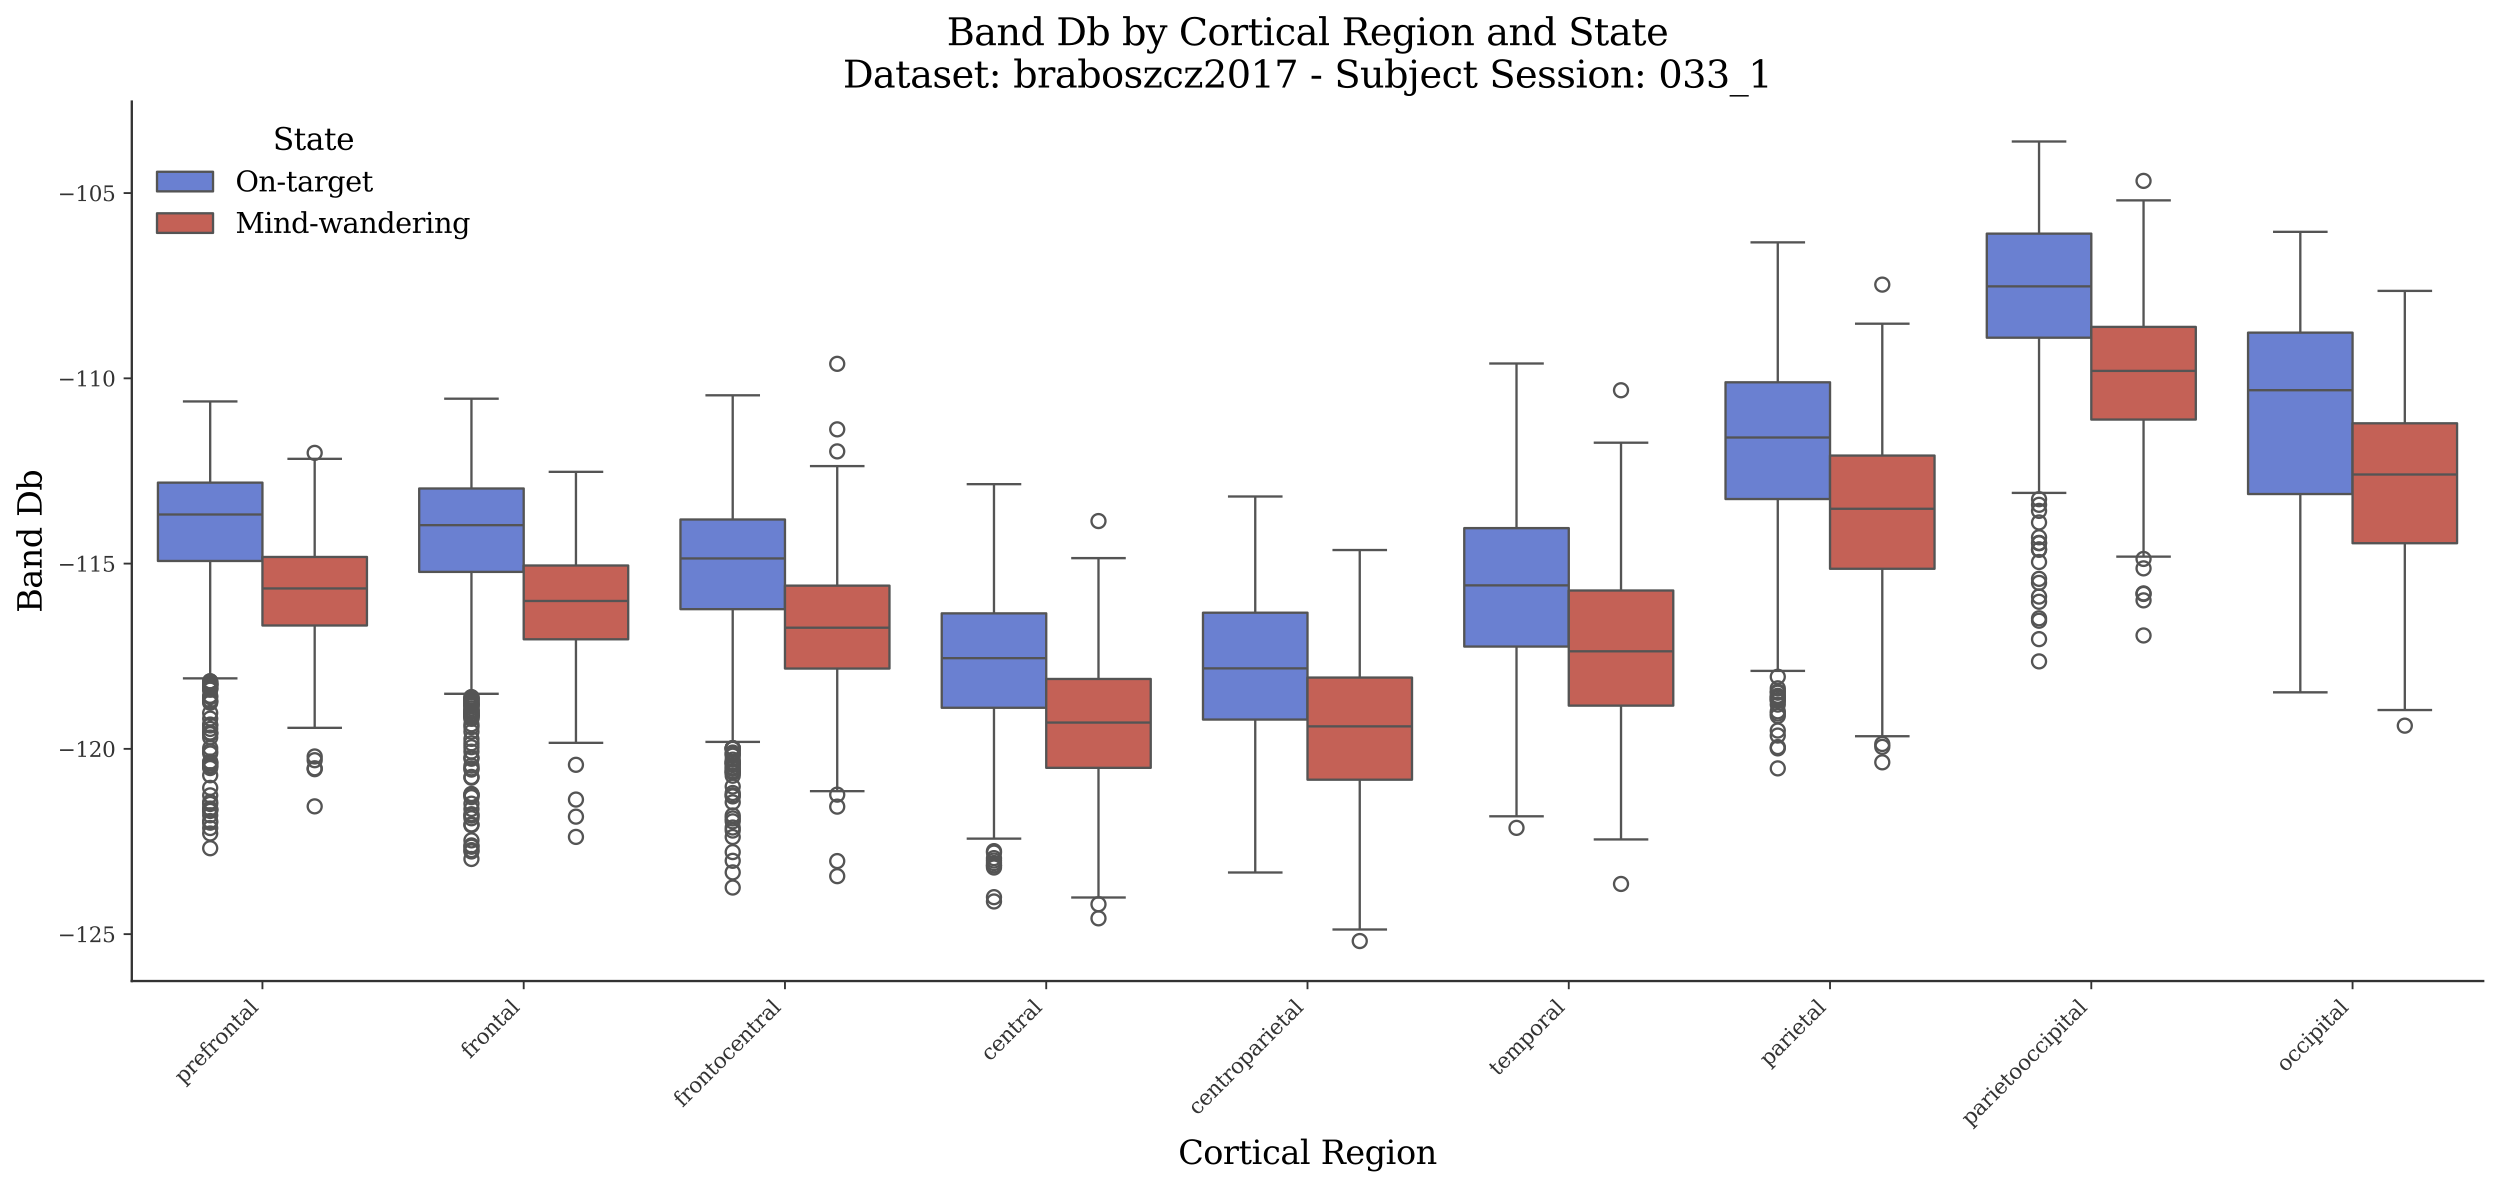 <?xml version="1.0" encoding="utf-8" standalone="no"?>
<!DOCTYPE svg PUBLIC "-//W3C//DTD SVG 1.1//EN"
  "http://www.w3.org/Graphics/SVG/1.1/DTD/svg11.dtd">
<svg xmlns:xlink="http://www.w3.org/1999/xlink" width="1071.11pt" height="509.014pt" viewBox="0 0 1071.11 509.014" xmlns="http://www.w3.org/2000/svg" version="1.1">
 <defs>
  <style type="text/css">*{stroke-linejoin: round; stroke-linecap: butt}</style>
 </defs>
 <g id="figure_1">
  <g id="patch_1">
   <path d="M 0 509.014 
L 1071.11 509.014 
L 1071.11 0 
L 0 0 
z
" style="fill: #ffffff"/>
  </g>
  <g id="axes_1">
   <g id="patch_2">
    <path d="M 56.47 420.314 
L 1063.91 420.314 
L 1063.91 43.502 
L 56.47 43.502 
z
" style="fill: #ffffff"/>
   </g>
   <g id="patch_3">
    <path d="M 112.439 -1584.132 
L 112.439 -1584.132 
L 112.439 -1584.132 
L 112.439 -1584.132 
z
" clip-path="url(#p49e584b061)" style="fill: #6a80d1; stroke: #545454; stroke-linejoin: miter"/>
   </g>
   <g id="patch_4">
    <path d="M 112.439 -1584.132 
L 112.439 -1584.132 
L 112.439 -1584.132 
L 112.439 -1584.132 
z
" clip-path="url(#p49e584b061)" style="fill: #c46156; stroke: #545454; stroke-linejoin: miter"/>
   </g>
   <g id="matplotlib.axis_1">
    <g id="xtick_1">
     <g id="line2d_1">
      <defs>
       <path id="m50ef4a3371" d="M 0 0 
L 0 3.5 
" style="stroke: #333333; stroke-width: 0.8"/>
      </defs>
      <g>
       <use xlink:href="#m50ef4a3371" x="112.439" y="420.314" style="fill: #333333; stroke: #333333; stroke-width: 0.8"/>
      </g>
     </g>
     <g id="text_1">
      <!-- prefrontal -->
      <g style="fill: #333333" transform="translate(78.518 464.747) rotate(-45) scale(0.09 -0.09)">
       <defs>
        <path id="DejaVuSerif-70" d="M 1313 1825 
L 1313 1497 
Q 1313 897 1542 583 
Q 1772 269 2209 269 
Q 2650 269 2876 622 
Q 3103 975 3103 1663 
Q 3103 2353 2876 2703 
Q 2650 3053 2209 3053 
Q 1772 3053 1542 2737 
Q 1313 2422 1313 1825 
z
M 738 2988 
L 184 2988 
L 184 3322 
L 1313 3322 
L 1313 2803 
Q 1481 3116 1742 3264 
Q 2003 3413 2388 3413 
Q 3000 3413 3387 2928 
Q 3775 2444 3775 1663 
Q 3775 881 3387 395 
Q 3000 -91 2388 -91 
Q 2003 -91 1742 57 
Q 1481 206 1313 519 
L 1313 -997 
L 1856 -997 
L 1856 -1331 
L 184 -1331 
L 184 -997 
L 738 -997 
L 738 2988 
z
" transform="scale(0.016)"/>
        <path id="DejaVuSerif-72" d="M 3059 3328 
L 3059 2497 
L 2728 2497 
Q 2713 2744 2591 2866 
Q 2469 2988 2234 2988 
Q 1809 2988 1582 2694 
Q 1356 2400 1356 1850 
L 1356 331 
L 2022 331 
L 2022 0 
L 263 0 
L 263 331 
L 781 331 
L 781 2994 
L 231 2994 
L 231 3322 
L 1356 3322 
L 1356 2731 
Q 1525 3078 1790 3245 
Q 2056 3413 2438 3413 
Q 2578 3413 2733 3391 
Q 2888 3369 3059 3328 
z
" transform="scale(0.016)"/>
        <path id="DejaVuSerif-65" d="M 3469 1600 
L 991 1600 
L 991 1575 
Q 991 903 1244 561 
Q 1497 219 1991 219 
Q 2369 219 2611 417 
Q 2853 616 2950 1006 
L 3413 1006 
Q 3275 459 2904 184 
Q 2534 -91 1931 -91 
Q 1203 -91 761 389 
Q 319 869 319 1663 
Q 319 2450 753 2931 
Q 1188 3413 1894 3413 
Q 2647 3413 3050 2948 
Q 3453 2484 3469 1600 
z
M 2791 1931 
Q 2772 2513 2545 2808 
Q 2319 3103 1894 3103 
Q 1497 3103 1269 2806 
Q 1041 2509 991 1931 
L 2791 1931 
z
" transform="scale(0.016)"/>
        <path id="DejaVuSerif-66" d="M 2753 4078 
L 2450 4078 
Q 2447 4313 2317 4434 
Q 2188 4556 1941 4556 
Q 1619 4556 1487 4379 
Q 1356 4203 1356 3750 
L 1356 3322 
L 2284 3322 
L 2284 2988 
L 1356 2988 
L 1356 331 
L 2094 331 
L 2094 0 
L 231 0 
L 231 331 
L 781 331 
L 781 2988 
L 231 2988 
L 231 3322 
L 781 3322 
L 781 3738 
Q 781 4294 1070 4578 
Q 1359 4863 1919 4863 
Q 2128 4863 2337 4825 
Q 2547 4788 2753 4709 
L 2753 4078 
z
" transform="scale(0.016)"/>
        <path id="DejaVuSerif-6f" d="M 1925 219 
Q 2388 219 2623 584 
Q 2859 950 2859 1663 
Q 2859 2375 2623 2739 
Q 2388 3103 1925 3103 
Q 1463 3103 1227 2739 
Q 991 2375 991 1663 
Q 991 950 1228 584 
Q 1466 219 1925 219 
z
M 1925 -91 
Q 1200 -91 759 389 
Q 319 869 319 1663 
Q 319 2456 758 2934 
Q 1197 3413 1925 3413 
Q 2653 3413 3092 2934 
Q 3531 2456 3531 1663 
Q 3531 869 3092 389 
Q 2653 -91 1925 -91 
z
" transform="scale(0.016)"/>
        <path id="DejaVuSerif-6e" d="M 263 0 
L 263 331 
L 781 331 
L 781 2988 
L 231 2988 
L 231 3322 
L 1356 3322 
L 1356 2731 
Q 1516 3069 1770 3241 
Q 2025 3413 2363 3413 
Q 2913 3413 3172 3097 
Q 3431 2781 3431 2113 
L 3431 331 
L 3944 331 
L 3944 0 
L 2356 0 
L 2356 331 
L 2853 331 
L 2853 1931 
Q 2853 2541 2703 2767 
Q 2553 2994 2175 2994 
Q 1775 2994 1565 2701 
Q 1356 2409 1356 1850 
L 1356 331 
L 1856 331 
L 1856 0 
L 263 0 
z
" transform="scale(0.016)"/>
        <path id="DejaVuSerif-74" d="M 691 2988 
L 184 2988 
L 184 3322 
L 691 3322 
L 691 4353 
L 1269 4353 
L 1269 3322 
L 2350 3322 
L 2350 2988 
L 1269 2988 
L 1269 878 
Q 1269 456 1350 337 
Q 1431 219 1650 219 
Q 1875 219 1978 351 
Q 2081 484 2088 781 
L 2522 781 
Q 2497 328 2275 118 
Q 2053 -91 1600 -91 
Q 1103 -91 897 129 
Q 691 350 691 878 
L 691 2988 
z
" transform="scale(0.016)"/>
        <path id="DejaVuSerif-61" d="M 2547 1044 
L 2547 1747 
L 1806 1747 
Q 1378 1747 1168 1562 
Q 959 1378 959 997 
Q 959 650 1171 447 
Q 1384 244 1747 244 
Q 2106 244 2326 466 
Q 2547 688 2547 1044 
z
M 3122 2075 
L 3122 331 
L 3634 331 
L 3634 0 
L 2547 0 
L 2547 359 
Q 2356 128 2106 18 
Q 1856 -91 1522 -91 
Q 969 -91 644 203 
Q 319 497 319 997 
Q 319 1513 691 1797 
Q 1063 2081 1741 2081 
L 2547 2081 
L 2547 2309 
Q 2547 2688 2317 2895 
Q 2088 3103 1672 3103 
Q 1328 3103 1125 2947 
Q 922 2791 872 2484 
L 575 2484 
L 575 3156 
Q 875 3284 1158 3348 
Q 1441 3413 1709 3413 
Q 2400 3413 2761 3070 
Q 3122 2728 3122 2075 
z
" transform="scale(0.016)"/>
        <path id="DejaVuSerif-6c" d="M 1313 331 
L 1856 331 
L 1856 0 
L 184 0 
L 184 331 
L 738 331 
L 738 4531 
L 184 4531 
L 184 4863 
L 1313 4863 
L 1313 331 
z
" transform="scale(0.016)"/>
       </defs>
       <use xlink:href="#DejaVuSerif-70"/>
       <use xlink:href="#DejaVuSerif-72" transform="translate(64.014 0)"/>
       <use xlink:href="#DejaVuSerif-65" transform="translate(111.816 0)"/>
       <use xlink:href="#DejaVuSerif-66" transform="translate(170.996 0)"/>
       <use xlink:href="#DejaVuSerif-72" transform="translate(208.008 0)"/>
       <use xlink:href="#DejaVuSerif-6f" transform="translate(255.811 0)"/>
       <use xlink:href="#DejaVuSerif-6e" transform="translate(316.016 0)"/>
       <use xlink:href="#DejaVuSerif-74" transform="translate(380.42 0)"/>
       <use xlink:href="#DejaVuSerif-61" transform="translate(420.605 0)"/>
       <use xlink:href="#DejaVuSerif-6c" transform="translate(480.225 0)"/>
      </g>
     </g>
    </g>
    <g id="xtick_2">
     <g id="line2d_2">
      <g>
       <use xlink:href="#m50ef4a3371" x="224.377" y="420.314" style="fill: #333333; stroke: #333333; stroke-width: 0.8"/>
      </g>
     </g>
     <g id="text_2">
      <!-- frontal -->
      <g style="fill: #333333" transform="translate(201.338 453.865) rotate(-45) scale(0.09 -0.09)">
       <use xlink:href="#DejaVuSerif-66"/>
       <use xlink:href="#DejaVuSerif-72" transform="translate(37.012 0)"/>
       <use xlink:href="#DejaVuSerif-6f" transform="translate(84.814 0)"/>
       <use xlink:href="#DejaVuSerif-6e" transform="translate(145.02 0)"/>
       <use xlink:href="#DejaVuSerif-74" transform="translate(209.424 0)"/>
       <use xlink:href="#DejaVuSerif-61" transform="translate(249.609 0)"/>
       <use xlink:href="#DejaVuSerif-6c" transform="translate(309.229 0)"/>
      </g>
     </g>
    </g>
    <g id="xtick_3">
     <g id="line2d_3">
      <g>
       <use xlink:href="#m50ef4a3371" x="336.314" y="420.314" style="fill: #333333; stroke: #333333; stroke-width: 0.8"/>
      </g>
     </g>
     <g id="text_3">
      <!-- frontocentral -->
      <g style="fill: #333333" transform="translate(292.416 474.725) rotate(-45) scale(0.09 -0.09)">
       <defs>
        <path id="DejaVuSerif-63" d="M 3291 997 
Q 3169 466 2822 187 
Q 2475 -91 1925 -91 
Q 1200 -91 759 389 
Q 319 869 319 1663 
Q 319 2459 759 2936 
Q 1200 3413 1925 3413 
Q 2241 3413 2553 3339 
Q 2866 3266 3181 3116 
L 3181 2266 
L 2847 2266 
Q 2781 2703 2561 2903 
Q 2341 3103 1931 3103 
Q 1466 3103 1228 2742 
Q 991 2381 991 1663 
Q 991 944 1227 581 
Q 1463 219 1931 219 
Q 2303 219 2525 412 
Q 2747 606 2828 997 
L 3291 997 
z
" transform="scale(0.016)"/>
       </defs>
       <use xlink:href="#DejaVuSerif-66"/>
       <use xlink:href="#DejaVuSerif-72" transform="translate(37.012 0)"/>
       <use xlink:href="#DejaVuSerif-6f" transform="translate(84.814 0)"/>
       <use xlink:href="#DejaVuSerif-6e" transform="translate(145.02 0)"/>
       <use xlink:href="#DejaVuSerif-74" transform="translate(209.424 0)"/>
       <use xlink:href="#DejaVuSerif-6f" transform="translate(249.609 0)"/>
       <use xlink:href="#DejaVuSerif-63" transform="translate(309.814 0)"/>
       <use xlink:href="#DejaVuSerif-65" transform="translate(365.82 0)"/>
       <use xlink:href="#DejaVuSerif-6e" transform="translate(425 0)"/>
       <use xlink:href="#DejaVuSerif-74" transform="translate(489.404 0)"/>
       <use xlink:href="#DejaVuSerif-72" transform="translate(529.59 0)"/>
       <use xlink:href="#DejaVuSerif-61" transform="translate(577.393 0)"/>
       <use xlink:href="#DejaVuSerif-6c" transform="translate(637.012 0)"/>
      </g>
     </g>
    </g>
    <g id="xtick_4">
     <g id="line2d_4">
      <g>
       <use xlink:href="#m50ef4a3371" x="448.252" y="420.314" style="fill: #333333; stroke: #333333; stroke-width: 0.8"/>
      </g>
     </g>
     <g id="text_4">
      <!-- central -->
      <g style="fill: #333333" transform="translate(424.07 455.008) rotate(-45) scale(0.09 -0.09)">
       <use xlink:href="#DejaVuSerif-63"/>
       <use xlink:href="#DejaVuSerif-65" transform="translate(56.006 0)"/>
       <use xlink:href="#DejaVuSerif-6e" transform="translate(115.186 0)"/>
       <use xlink:href="#DejaVuSerif-74" transform="translate(179.59 0)"/>
       <use xlink:href="#DejaVuSerif-72" transform="translate(219.775 0)"/>
       <use xlink:href="#DejaVuSerif-61" transform="translate(267.578 0)"/>
       <use xlink:href="#DejaVuSerif-6c" transform="translate(327.197 0)"/>
      </g>
     </g>
    </g>
    <g id="xtick_5">
     <g id="line2d_5">
      <g>
       <use xlink:href="#m50ef4a3371" x="560.19" y="420.314" style="fill: #333333; stroke: #333333; stroke-width: 0.8"/>
      </g>
     </g>
     <g id="text_5">
      <!-- centroparietal -->
      <g style="fill: #333333" transform="translate(512.907 478.11) rotate(-45) scale(0.09 -0.09)">
       <defs>
        <path id="DejaVuSerif-69" d="M 622 4353 
Q 622 4497 726 4603 
Q 831 4709 978 4709 
Q 1122 4709 1226 4603 
Q 1331 4497 1331 4353 
Q 1331 4206 1228 4103 
Q 1125 4000 978 4000 
Q 831 4000 726 4103 
Q 622 4206 622 4353 
z
M 1356 331 
L 1900 331 
L 1900 0 
L 231 0 
L 231 331 
L 781 331 
L 781 2988 
L 231 2988 
L 231 3322 
L 1356 3322 
L 1356 331 
z
" transform="scale(0.016)"/>
       </defs>
       <use xlink:href="#DejaVuSerif-63"/>
       <use xlink:href="#DejaVuSerif-65" transform="translate(56.006 0)"/>
       <use xlink:href="#DejaVuSerif-6e" transform="translate(115.186 0)"/>
       <use xlink:href="#DejaVuSerif-74" transform="translate(179.59 0)"/>
       <use xlink:href="#DejaVuSerif-72" transform="translate(219.775 0)"/>
       <use xlink:href="#DejaVuSerif-6f" transform="translate(267.578 0)"/>
       <use xlink:href="#DejaVuSerif-70" transform="translate(327.783 0)"/>
       <use xlink:href="#DejaVuSerif-61" transform="translate(391.797 0)"/>
       <use xlink:href="#DejaVuSerif-72" transform="translate(451.416 0)"/>
       <use xlink:href="#DejaVuSerif-69" transform="translate(499.219 0)"/>
       <use xlink:href="#DejaVuSerif-65" transform="translate(531.201 0)"/>
       <use xlink:href="#DejaVuSerif-74" transform="translate(590.381 0)"/>
       <use xlink:href="#DejaVuSerif-61" transform="translate(630.566 0)"/>
       <use xlink:href="#DejaVuSerif-6c" transform="translate(690.186 0)"/>
      </g>
     </g>
    </g>
    <g id="xtick_6">
     <g id="line2d_6">
      <g>
       <use xlink:href="#m50ef4a3371" x="672.128" y="420.314" style="fill: #333333; stroke: #333333; stroke-width: 0.8"/>
      </g>
     </g>
     <g id="text_6">
      <!-- temporal -->
      <g style="fill: #333333" transform="translate(641.668 461.286) rotate(-45) scale(0.09 -0.09)">
       <defs>
        <path id="DejaVuSerif-6d" d="M 3316 2675 
Q 3481 3041 3739 3227 
Q 3997 3413 4341 3413 
Q 4863 3413 5119 3089 
Q 5375 2766 5375 2113 
L 5375 331 
L 5894 331 
L 5894 0 
L 4300 0 
L 4300 331 
L 4800 331 
L 4800 2047 
Q 4800 2556 4650 2772 
Q 4500 2988 4153 2988 
Q 3769 2988 3567 2697 
Q 3366 2406 3366 1850 
L 3366 331 
L 3866 331 
L 3866 0 
L 2291 0 
L 2291 331 
L 2791 331 
L 2791 2069 
Q 2791 2566 2641 2777 
Q 2491 2988 2144 2988 
Q 1759 2988 1557 2697 
Q 1356 2406 1356 1850 
L 1356 331 
L 1856 331 
L 1856 0 
L 263 0 
L 263 331 
L 781 331 
L 781 2994 
L 231 2994 
L 231 3322 
L 1356 3322 
L 1356 2731 
Q 1516 3063 1762 3238 
Q 2009 3413 2322 3413 
Q 2709 3413 2968 3220 
Q 3228 3028 3316 2675 
z
" transform="scale(0.016)"/>
       </defs>
       <use xlink:href="#DejaVuSerif-74"/>
       <use xlink:href="#DejaVuSerif-65" transform="translate(40.186 0)"/>
       <use xlink:href="#DejaVuSerif-6d" transform="translate(99.365 0)"/>
       <use xlink:href="#DejaVuSerif-70" transform="translate(194.189 0)"/>
       <use xlink:href="#DejaVuSerif-6f" transform="translate(258.203 0)"/>
       <use xlink:href="#DejaVuSerif-72" transform="translate(318.408 0)"/>
       <use xlink:href="#DejaVuSerif-61" transform="translate(366.211 0)"/>
       <use xlink:href="#DejaVuSerif-6c" transform="translate(425.83 0)"/>
      </g>
     </g>
    </g>
    <g id="xtick_7">
     <g id="line2d_7">
      <g>
       <use xlink:href="#m50ef4a3371" x="784.065" y="420.314" style="fill: #333333; stroke: #333333; stroke-width: 0.8"/>
      </g>
     </g>
     <g id="text_7">
      <!-- parietal -->
      <g style="fill: #333333" transform="translate(757.642 457.25) rotate(-45) scale(0.09 -0.09)">
       <use xlink:href="#DejaVuSerif-70"/>
       <use xlink:href="#DejaVuSerif-61" transform="translate(64.014 0)"/>
       <use xlink:href="#DejaVuSerif-72" transform="translate(123.633 0)"/>
       <use xlink:href="#DejaVuSerif-69" transform="translate(171.436 0)"/>
       <use xlink:href="#DejaVuSerif-65" transform="translate(203.418 0)"/>
       <use xlink:href="#DejaVuSerif-74" transform="translate(262.598 0)"/>
       <use xlink:href="#DejaVuSerif-61" transform="translate(302.783 0)"/>
       <use xlink:href="#DejaVuSerif-6c" transform="translate(362.402 0)"/>
      </g>
     </g>
    </g>
    <g id="xtick_8">
     <g id="line2d_8">
      <g>
       <use xlink:href="#m50ef4a3371" x="896.003" y="420.314" style="fill: #333333; stroke: #333333; stroke-width: 0.8"/>
      </g>
     </g>
     <g id="text_8">
      <!-- parietooccipital -->
      <g style="fill: #333333" transform="translate(844.087 482.742) rotate(-45) scale(0.09 -0.09)">
       <use xlink:href="#DejaVuSerif-70"/>
       <use xlink:href="#DejaVuSerif-61" transform="translate(64.014 0)"/>
       <use xlink:href="#DejaVuSerif-72" transform="translate(123.633 0)"/>
       <use xlink:href="#DejaVuSerif-69" transform="translate(171.436 0)"/>
       <use xlink:href="#DejaVuSerif-65" transform="translate(203.418 0)"/>
       <use xlink:href="#DejaVuSerif-74" transform="translate(262.598 0)"/>
       <use xlink:href="#DejaVuSerif-6f" transform="translate(302.783 0)"/>
       <use xlink:href="#DejaVuSerif-6f" transform="translate(362.988 0)"/>
       <use xlink:href="#DejaVuSerif-63" transform="translate(423.193 0)"/>
       <use xlink:href="#DejaVuSerif-63" transform="translate(479.199 0)"/>
       <use xlink:href="#DejaVuSerif-69" transform="translate(535.205 0)"/>
       <use xlink:href="#DejaVuSerif-70" transform="translate(567.188 0)"/>
       <use xlink:href="#DejaVuSerif-69" transform="translate(631.201 0)"/>
       <use xlink:href="#DejaVuSerif-74" transform="translate(663.184 0)"/>
       <use xlink:href="#DejaVuSerif-61" transform="translate(703.369 0)"/>
       <use xlink:href="#DejaVuSerif-6c" transform="translate(762.988 0)"/>
      </g>
     </g>
    </g>
    <g id="xtick_9">
     <g id="line2d_9">
      <g>
       <use xlink:href="#m50ef4a3371" x="1007.941" y="420.314" style="fill: #333333; stroke: #333333; stroke-width: 0.8"/>
      </g>
     </g>
     <g id="text_9">
      <!-- occipital -->
      <g style="fill: #333333" transform="translate(979.126 459.641) rotate(-45) scale(0.09 -0.09)">
       <use xlink:href="#DejaVuSerif-6f"/>
       <use xlink:href="#DejaVuSerif-63" transform="translate(60.205 0)"/>
       <use xlink:href="#DejaVuSerif-63" transform="translate(116.211 0)"/>
       <use xlink:href="#DejaVuSerif-69" transform="translate(172.217 0)"/>
       <use xlink:href="#DejaVuSerif-70" transform="translate(204.199 0)"/>
       <use xlink:href="#DejaVuSerif-69" transform="translate(268.213 0)"/>
       <use xlink:href="#DejaVuSerif-74" transform="translate(300.195 0)"/>
       <use xlink:href="#DejaVuSerif-61" transform="translate(340.381 0)"/>
       <use xlink:href="#DejaVuSerif-6c" transform="translate(400 0)"/>
      </g>
     </g>
    </g>
    <g id="text_10">
     <!-- Cortical Region -->
     <g transform="translate(504.808 498.704) scale(0.14 -0.14)">
      <defs>
       <path id="DejaVuSerif-43" d="M 4513 1234 
Q 4306 581 3820 245 
Q 3334 -91 2591 -91 
Q 2134 -91 1743 65 
Q 1353 222 1050 525 
Q 700 875 529 1320 
Q 359 1766 359 2328 
Q 359 3416 987 4083 
Q 1616 4750 2644 4750 
Q 3025 4750 3456 4650 
Q 3888 4550 4384 4347 
L 4384 3272 
L 4031 3272 
Q 3916 3859 3567 4137 
Q 3219 4416 2591 4416 
Q 1844 4416 1459 3886 
Q 1075 3356 1075 2328 
Q 1075 1303 1459 773 
Q 1844 244 2591 244 
Q 3113 244 3450 492 
Q 3788 741 3938 1234 
L 4513 1234 
z
" transform="scale(0.016)"/>
       <path id="DejaVuSerif-20" transform="scale(0.016)"/>
       <path id="DejaVuSerif-52" d="M 3066 2316 
Q 3284 2256 3442 2114 
Q 3600 1972 3725 1716 
L 4403 331 
L 4972 331 
L 4972 0 
L 3872 0 
L 3144 1484 
Q 2934 1916 2759 2042 
Q 2584 2169 2278 2169 
L 1581 2169 
L 1581 331 
L 2241 331 
L 2241 0 
L 353 0 
L 353 331 
L 947 331 
L 947 4331 
L 353 4331 
L 353 4666 
L 2719 4666 
Q 3400 4666 3770 4341 
Q 4141 4016 4141 3419 
Q 4141 2938 3870 2661 
Q 3600 2384 3066 2316 
z
M 1581 2503 
L 2503 2503 
Q 2975 2503 3200 2726 
Q 3425 2950 3425 3419 
Q 3425 3888 3200 4109 
Q 2975 4331 2503 4331 
L 1581 4331 
L 1581 2503 
z
" transform="scale(0.016)"/>
       <path id="DejaVuSerif-67" d="M 3359 2988 
L 3359 72 
Q 3359 -644 2965 -1033 
Q 2572 -1422 1844 -1422 
Q 1516 -1422 1216 -1362 
Q 916 -1303 641 -1184 
L 641 -488 
L 941 -488 
Q 997 -813 1206 -963 
Q 1416 -1113 1806 -1113 
Q 2313 -1113 2548 -827 
Q 2784 -541 2784 72 
L 2784 519 
Q 2616 206 2355 57 
Q 2094 -91 1709 -91 
Q 1097 -91 708 395 
Q 319 881 319 1663 
Q 319 2444 706 2928 
Q 1094 3413 1709 3413 
Q 2094 3413 2355 3264 
Q 2616 3116 2784 2803 
L 2784 3322 
L 3909 3322 
L 3909 2988 
L 3359 2988 
z
M 2784 1825 
Q 2784 2422 2554 2737 
Q 2325 3053 1888 3053 
Q 1444 3053 1217 2703 
Q 991 2353 991 1663 
Q 991 975 1217 622 
Q 1444 269 1888 269 
Q 2325 269 2554 583 
Q 2784 897 2784 1497 
L 2784 1825 
z
" transform="scale(0.016)"/>
      </defs>
      <use xlink:href="#DejaVuSerif-43"/>
      <use xlink:href="#DejaVuSerif-6f" transform="translate(76.514 0)"/>
      <use xlink:href="#DejaVuSerif-72" transform="translate(136.719 0)"/>
      <use xlink:href="#DejaVuSerif-74" transform="translate(184.521 0)"/>
      <use xlink:href="#DejaVuSerif-69" transform="translate(224.707 0)"/>
      <use xlink:href="#DejaVuSerif-63" transform="translate(256.689 0)"/>
      <use xlink:href="#DejaVuSerif-61" transform="translate(312.695 0)"/>
      <use xlink:href="#DejaVuSerif-6c" transform="translate(372.314 0)"/>
      <use xlink:href="#DejaVuSerif-20" transform="translate(404.297 0)"/>
      <use xlink:href="#DejaVuSerif-52" transform="translate(436.084 0)"/>
      <use xlink:href="#DejaVuSerif-65" transform="translate(511.377 0)"/>
      <use xlink:href="#DejaVuSerif-67" transform="translate(570.557 0)"/>
      <use xlink:href="#DejaVuSerif-69" transform="translate(634.57 0)"/>
      <use xlink:href="#DejaVuSerif-6f" transform="translate(666.553 0)"/>
      <use xlink:href="#DejaVuSerif-6e" transform="translate(726.758 0)"/>
     </g>
    </g>
   </g>
   <g id="matplotlib.axis_2">
    <g id="ytick_1">
     <g id="line2d_10">
      <defs>
       <path id="mdca9e4ce02" d="M 0 0 
L -3.5 0 
" style="stroke: #333333; stroke-width: 0.8"/>
      </defs>
      <g>
       <use xlink:href="#mdca9e4ce02" x="56.47" y="400.23" style="fill: #333333; stroke: #333333; stroke-width: 0.8"/>
      </g>
     </g>
     <g id="text_11">
      <!-- −125 -->
      <g style="fill: #333333" transform="translate(24.749 403.649) scale(0.09 -0.09)">
       <defs>
        <path id="DejaVuSerif-2212" d="M 678 2259 
L 4684 2259 
L 4684 1753 
L 678 1753 
L 678 2259 
z
" transform="scale(0.016)"/>
        <path id="DejaVuSerif-31" d="M 909 0 
L 909 331 
L 1722 331 
L 1722 4213 
L 781 3603 
L 781 4013 
L 1919 4750 
L 2350 4750 
L 2350 331 
L 3163 331 
L 3163 0 
L 909 0 
z
" transform="scale(0.016)"/>
        <path id="DejaVuSerif-32" d="M 819 3553 
L 469 3553 
L 469 4384 
Q 803 4563 1142 4656 
Q 1481 4750 1806 4750 
Q 2534 4750 2956 4397 
Q 3378 4044 3378 3438 
Q 3378 2753 2422 1800 
Q 2347 1728 2309 1691 
L 1131 513 
L 3078 513 
L 3078 1088 
L 3444 1088 
L 3444 0 
L 434 0 
L 434 341 
L 1850 1753 
Q 2319 2222 2519 2614 
Q 2719 3006 2719 3438 
Q 2719 3909 2473 4175 
Q 2228 4441 1797 4441 
Q 1350 4441 1106 4219 
Q 863 3997 819 3553 
z
" transform="scale(0.016)"/>
        <path id="DejaVuSerif-35" d="M 3219 4666 
L 3219 4153 
L 1081 4153 
L 1081 2816 
Q 1244 2928 1461 2984 
Q 1678 3041 1947 3041 
Q 2703 3041 3140 2622 
Q 3578 2203 3578 1478 
Q 3578 738 3136 323 
Q 2694 -91 1894 -91 
Q 1572 -91 1234 -12 
Q 897 66 544 225 
L 544 1131 
L 897 1131 
Q 925 688 1179 453 
Q 1434 219 1894 219 
Q 2388 219 2653 544 
Q 2919 869 2919 1478 
Q 2919 2084 2655 2407 
Q 2391 2731 1894 2731 
Q 1613 2731 1398 2631 
Q 1184 2531 1019 2322 
L 750 2322 
L 750 4666 
L 3219 4666 
z
" transform="scale(0.016)"/>
       </defs>
       <use xlink:href="#DejaVuSerif-2212"/>
       <use xlink:href="#DejaVuSerif-31" transform="translate(83.789 0)"/>
       <use xlink:href="#DejaVuSerif-32" transform="translate(147.412 0)"/>
       <use xlink:href="#DejaVuSerif-35" transform="translate(211.035 0)"/>
      </g>
     </g>
    </g>
    <g id="ytick_2">
     <g id="line2d_11">
      <g>
       <use xlink:href="#mdca9e4ce02" x="56.47" y="320.855" style="fill: #333333; stroke: #333333; stroke-width: 0.8"/>
      </g>
     </g>
     <g id="text_12">
      <!-- −120 -->
      <g style="fill: #333333" transform="translate(24.749 324.274) scale(0.09 -0.09)">
       <defs>
        <path id="DejaVuSerif-30" d="M 2034 219 
Q 2513 219 2750 744 
Q 2988 1269 2988 2328 
Q 2988 3391 2750 3916 
Q 2513 4441 2034 4441 
Q 1556 4441 1318 3916 
Q 1081 3391 1081 2328 
Q 1081 1269 1318 744 
Q 1556 219 2034 219 
z
M 2034 -91 
Q 1275 -91 848 546 
Q 422 1184 422 2328 
Q 422 3475 848 4112 
Q 1275 4750 2034 4750 
Q 2797 4750 3222 4112 
Q 3647 3475 3647 2328 
Q 3647 1184 3222 546 
Q 2797 -91 2034 -91 
z
" transform="scale(0.016)"/>
       </defs>
       <use xlink:href="#DejaVuSerif-2212"/>
       <use xlink:href="#DejaVuSerif-31" transform="translate(83.789 0)"/>
       <use xlink:href="#DejaVuSerif-32" transform="translate(147.412 0)"/>
       <use xlink:href="#DejaVuSerif-30" transform="translate(211.035 0)"/>
      </g>
     </g>
    </g>
    <g id="ytick_3">
     <g id="line2d_12">
      <g>
       <use xlink:href="#mdca9e4ce02" x="56.47" y="241.481" style="fill: #333333; stroke: #333333; stroke-width: 0.8"/>
      </g>
     </g>
     <g id="text_13">
      <!-- −115 -->
      <g style="fill: #333333" transform="translate(24.749 244.9) scale(0.09 -0.09)">
       <use xlink:href="#DejaVuSerif-2212"/>
       <use xlink:href="#DejaVuSerif-31" transform="translate(83.789 0)"/>
       <use xlink:href="#DejaVuSerif-31" transform="translate(147.412 0)"/>
       <use xlink:href="#DejaVuSerif-35" transform="translate(211.035 0)"/>
      </g>
     </g>
    </g>
    <g id="ytick_4">
     <g id="line2d_13">
      <g>
       <use xlink:href="#mdca9e4ce02" x="56.47" y="162.106" style="fill: #333333; stroke: #333333; stroke-width: 0.8"/>
      </g>
     </g>
     <g id="text_14">
      <!-- −110 -->
      <g style="fill: #333333" transform="translate(24.749 165.526) scale(0.09 -0.09)">
       <use xlink:href="#DejaVuSerif-2212"/>
       <use xlink:href="#DejaVuSerif-31" transform="translate(83.789 0)"/>
       <use xlink:href="#DejaVuSerif-31" transform="translate(147.412 0)"/>
       <use xlink:href="#DejaVuSerif-30" transform="translate(211.035 0)"/>
      </g>
     </g>
    </g>
    <g id="ytick_5">
     <g id="line2d_14">
      <g>
       <use xlink:href="#mdca9e4ce02" x="56.47" y="82.732" style="fill: #333333; stroke: #333333; stroke-width: 0.8"/>
      </g>
     </g>
     <g id="text_15">
      <!-- −105 -->
      <g style="fill: #333333" transform="translate(24.749 86.151) scale(0.09 -0.09)">
       <use xlink:href="#DejaVuSerif-2212"/>
       <use xlink:href="#DejaVuSerif-31" transform="translate(83.789 0)"/>
       <use xlink:href="#DejaVuSerif-30" transform="translate(147.412 0)"/>
       <use xlink:href="#DejaVuSerif-35" transform="translate(211.035 0)"/>
      </g>
     </g>
    </g>
    <g id="text_16">
     <!-- Band Db -->
     <g transform="translate(17.838 262.533) rotate(-90) scale(0.14 -0.14)">
      <defs>
       <path id="DejaVuSerif-42" d="M 1581 331 
L 2516 331 
Q 3078 331 3337 575 
Q 3597 819 3597 1350 
Q 3597 1878 3339 2120 
Q 3081 2363 2516 2363 
L 1581 2363 
L 1581 331 
z
M 1581 2694 
L 2375 2694 
Q 2888 2694 3123 2891 
Q 3359 3088 3359 3513 
Q 3359 3941 3123 4136 
Q 2888 4331 2375 4331 
L 1581 4331 
L 1581 2694 
z
M 353 0 
L 353 331 
L 947 331 
L 947 4331 
L 353 4331 
L 353 4666 
L 2656 4666 
Q 3363 4666 3720 4377 
Q 4078 4088 4078 3513 
Q 4078 3097 3829 2850 
Q 3581 2603 3103 2547 
Q 3697 2472 4005 2167 
Q 4313 1863 4313 1350 
Q 4313 656 3875 328 
Q 3438 0 2509 0 
L 353 0 
z
" transform="scale(0.016)"/>
       <path id="DejaVuSerif-64" d="M 3359 331 
L 3909 331 
L 3909 0 
L 2784 0 
L 2784 519 
Q 2616 206 2355 57 
Q 2094 -91 1709 -91 
Q 1097 -91 708 395 
Q 319 881 319 1663 
Q 319 2444 706 2928 
Q 1094 3413 1709 3413 
Q 2094 3413 2355 3264 
Q 2616 3116 2784 2803 
L 2784 4531 
L 2241 4531 
L 2241 4863 
L 3359 4863 
L 3359 331 
z
M 2784 1497 
L 2784 1825 
Q 2784 2422 2554 2737 
Q 2325 3053 1888 3053 
Q 1444 3053 1217 2703 
Q 991 2353 991 1663 
Q 991 975 1217 622 
Q 1444 269 1888 269 
Q 2325 269 2554 583 
Q 2784 897 2784 1497 
z
" transform="scale(0.016)"/>
       <path id="DejaVuSerif-44" d="M 1581 331 
L 2163 331 
Q 3072 331 3558 850 
Q 4044 1369 4044 2338 
Q 4044 3306 3559 3818 
Q 3075 4331 2163 4331 
L 1581 4331 
L 1581 331 
z
M 353 0 
L 353 331 
L 947 331 
L 947 4331 
L 353 4331 
L 353 4666 
L 2209 4666 
Q 3416 4666 4089 4050 
Q 4763 3434 4763 2338 
Q 4763 1238 4088 619 
Q 3413 0 2209 0 
L 353 0 
z
" transform="scale(0.016)"/>
       <path id="DejaVuSerif-62" d="M 738 331 
L 738 4531 
L 184 4531 
L 184 4863 
L 1313 4863 
L 1313 2803 
Q 1481 3116 1742 3264 
Q 2003 3413 2388 3413 
Q 3000 3413 3387 2928 
Q 3775 2444 3775 1663 
Q 3775 881 3387 395 
Q 3000 -91 2388 -91 
Q 2003 -91 1742 57 
Q 1481 206 1313 519 
L 1313 0 
L 184 0 
L 184 331 
L 738 331 
z
M 1313 1497 
Q 1313 897 1542 583 
Q 1772 269 2209 269 
Q 2650 269 2876 622 
Q 3103 975 3103 1663 
Q 3103 2353 2876 2703 
Q 2650 3053 2209 3053 
Q 1772 3053 1542 2737 
Q 1313 2422 1313 1825 
L 1313 1497 
z
" transform="scale(0.016)"/>
      </defs>
      <use xlink:href="#DejaVuSerif-42"/>
      <use xlink:href="#DejaVuSerif-61" transform="translate(73.486 0)"/>
      <use xlink:href="#DejaVuSerif-6e" transform="translate(133.105 0)"/>
      <use xlink:href="#DejaVuSerif-64" transform="translate(197.51 0)"/>
      <use xlink:href="#DejaVuSerif-20" transform="translate(261.523 0)"/>
      <use xlink:href="#DejaVuSerif-44" transform="translate(293.311 0)"/>
      <use xlink:href="#DejaVuSerif-62" transform="translate(373.486 0)"/>
     </g>
    </g>
   </g>
   <g id="patch_5">
    <path d="M 67.664 240.34 
L 112.439 240.34 
L 112.439 206.777 
L 67.664 206.777 
L 67.664 240.34 
z
" clip-path="url(#p49e584b061)" style="fill: #6a80d1; stroke: #545454; stroke-linejoin: miter"/>
   </g>
   <g id="line2d_15">
    <path d="M 90.051 240.34 
L 90.051 290.64 
" clip-path="url(#p49e584b061)" style="fill: none; stroke: #545454"/>
   </g>
   <g id="line2d_16">
    <path d="M 90.051 206.777 
L 90.051 171.995 
" clip-path="url(#p49e584b061)" style="fill: none; stroke: #545454"/>
   </g>
   <g id="line2d_17">
    <path d="M 78.857 290.64 
L 101.245 290.64 
" clip-path="url(#p49e584b061)" style="fill: none; stroke: #545454; stroke-linecap: square"/>
   </g>
   <g id="line2d_18">
    <path d="M 78.857 171.995 
L 101.245 171.995 
" clip-path="url(#p49e584b061)" style="fill: none; stroke: #545454; stroke-linecap: square"/>
   </g>
   <g id="line2d_19">
    <defs>
     <path id="m764692a802" d="M 0 3 
C 0.796 3 1.559 2.684 2.121 2.121 
C 2.684 1.559 3 0.796 3 0 
C 3 -0.796 2.684 -1.559 2.121 -2.121 
C 1.559 -2.684 0.796 -3 0 -3 
C -0.796 -3 -1.559 -2.684 -2.121 -2.121 
C -2.684 -1.559 -3 -0.796 -3 0 
C -3 0.796 -2.684 1.559 -2.121 2.121 
C -1.559 2.684 -0.796 3 0 3 
z
" style="stroke: #545454"/>
    </defs>
    <g clip-path="url(#p49e584b061)">
     <use xlink:href="#m764692a802" x="90.051" y="295.264" style="fill-opacity: 0; stroke: #545454"/>
     <use xlink:href="#m764692a802" x="90.051" y="291.931" style="fill-opacity: 0; stroke: #545454"/>
     <use xlink:href="#m764692a802" x="90.051" y="298.68" style="fill-opacity: 0; stroke: #545454"/>
     <use xlink:href="#m764692a802" x="90.051" y="300.509" style="fill-opacity: 0; stroke: #545454"/>
     <use xlink:href="#m764692a802" x="90.051" y="307.888" style="fill-opacity: 0; stroke: #545454"/>
     <use xlink:href="#m764692a802" x="90.051" y="313.892" style="fill-opacity: 0; stroke: #545454"/>
     <use xlink:href="#m764692a802" x="90.051" y="300.067" style="fill-opacity: 0; stroke: #545454"/>
     <use xlink:href="#m764692a802" x="90.051" y="301.107" style="fill-opacity: 0; stroke: #545454"/>
     <use xlink:href="#m764692a802" x="90.051" y="293.057" style="fill-opacity: 0; stroke: #545454"/>
     <use xlink:href="#m764692a802" x="90.051" y="298.097" style="fill-opacity: 0; stroke: #545454"/>
     <use xlink:href="#m764692a802" x="90.051" y="314.015" style="fill-opacity: 0; stroke: #545454"/>
     <use xlink:href="#m764692a802" x="90.051" y="310.816" style="fill-opacity: 0; stroke: #545454"/>
     <use xlink:href="#m764692a802" x="90.051" y="310.423" style="fill-opacity: 0; stroke: #545454"/>
     <use xlink:href="#m764692a802" x="90.051" y="316.001" style="fill-opacity: 0; stroke: #545454"/>
     <use xlink:href="#m764692a802" x="90.051" y="314.538" style="fill-opacity: 0; stroke: #545454"/>
     <use xlink:href="#m764692a802" x="90.051" y="312.301" style="fill-opacity: 0; stroke: #545454"/>
     <use xlink:href="#m764692a802" x="90.051" y="305.469" style="fill-opacity: 0; stroke: #545454"/>
     <use xlink:href="#m764692a802" x="90.051" y="294.723" style="fill-opacity: 0; stroke: #545454"/>
     <use xlink:href="#m764692a802" x="90.051" y="291.902" style="fill-opacity: 0; stroke: #545454"/>
     <use xlink:href="#m764692a802" x="90.051" y="294.366" style="fill-opacity: 0; stroke: #545454"/>
     <use xlink:href="#m764692a802" x="90.051" y="295.499" style="fill-opacity: 0; stroke: #545454"/>
     <use xlink:href="#m764692a802" x="90.051" y="293.597" style="fill-opacity: 0; stroke: #545454"/>
     <use xlink:href="#m764692a802" x="90.051" y="293.317" style="fill-opacity: 0; stroke: #545454"/>
     <use xlink:href="#m764692a802" x="90.051" y="326.338" style="fill-opacity: 0; stroke: #545454"/>
     <use xlink:href="#m764692a802" x="90.051" y="332.152" style="fill-opacity: 0; stroke: #545454"/>
     <use xlink:href="#m764692a802" x="90.051" y="328.306" style="fill-opacity: 0; stroke: #545454"/>
     <use xlink:href="#m764692a802" x="90.051" y="321.894" style="fill-opacity: 0; stroke: #545454"/>
     <use xlink:href="#m764692a802" x="90.051" y="327.922" style="fill-opacity: 0; stroke: #545454"/>
     <use xlink:href="#m764692a802" x="90.051" y="322.82" style="fill-opacity: 0; stroke: #545454"/>
     <use xlink:href="#m764692a802" x="90.051" y="326.725" style="fill-opacity: 0; stroke: #545454"/>
     <use xlink:href="#m764692a802" x="90.051" y="320.503" style="fill-opacity: 0; stroke: #545454"/>
     <use xlink:href="#m764692a802" x="90.051" y="292.641" style="fill-opacity: 0; stroke: #545454"/>
     <use xlink:href="#m764692a802" x="90.051" y="293.267" style="fill-opacity: 0; stroke: #545454"/>
     <use xlink:href="#m764692a802" x="90.051" y="346.424" style="fill-opacity: 0; stroke: #545454"/>
     <use xlink:href="#m764692a802" x="90.051" y="347.443" style="fill-opacity: 0; stroke: #545454"/>
     <use xlink:href="#m764692a802" x="90.051" y="354.763" style="fill-opacity: 0; stroke: #545454"/>
     <use xlink:href="#m764692a802" x="90.051" y="343.602" style="fill-opacity: 0; stroke: #545454"/>
     <use xlink:href="#m764692a802" x="90.051" y="329.067" style="fill-opacity: 0; stroke: #545454"/>
     <use xlink:href="#m764692a802" x="90.051" y="327.1" style="fill-opacity: 0; stroke: #545454"/>
     <use xlink:href="#m764692a802" x="90.051" y="337.578" style="fill-opacity: 0; stroke: #545454"/>
     <use xlink:href="#m764692a802" x="90.051" y="357.097" style="fill-opacity: 0; stroke: #545454"/>
     <use xlink:href="#m764692a802" x="90.051" y="346.668" style="fill-opacity: 0; stroke: #545454"/>
     <use xlink:href="#m764692a802" x="90.051" y="347.125" style="fill-opacity: 0; stroke: #545454"/>
     <use xlink:href="#m764692a802" x="90.051" y="352.476" style="fill-opacity: 0; stroke: #545454"/>
     <use xlink:href="#m764692a802" x="90.051" y="349.306" style="fill-opacity: 0; stroke: #545454"/>
     <use xlink:href="#m764692a802" x="90.051" y="344.457" style="fill-opacity: 0; stroke: #545454"/>
     <use xlink:href="#m764692a802" x="90.051" y="351.775" style="fill-opacity: 0; stroke: #545454"/>
     <use xlink:href="#m764692a802" x="90.051" y="363.42" style="fill-opacity: 0; stroke: #545454"/>
     <use xlink:href="#m764692a802" x="90.051" y="340.775" style="fill-opacity: 0; stroke: #545454"/>
    </g>
   </g>
   <g id="patch_6">
    <path d="M 179.601 245.033 
L 224.377 245.033 
L 224.377 209.286 
L 179.601 209.286 
L 179.601 245.033 
z
" clip-path="url(#p49e584b061)" style="fill: #6a80d1; stroke: #545454; stroke-linejoin: miter"/>
   </g>
   <g id="line2d_20">
    <path d="M 201.989 245.033 
L 201.989 297.255 
" clip-path="url(#p49e584b061)" style="fill: none; stroke: #545454"/>
   </g>
   <g id="line2d_21">
    <path d="M 201.989 209.286 
L 201.989 170.819 
" clip-path="url(#p49e584b061)" style="fill: none; stroke: #545454"/>
   </g>
   <g id="line2d_22">
    <path d="M 190.795 297.255 
L 213.183 297.255 
" clip-path="url(#p49e584b061)" style="fill: none; stroke: #545454; stroke-linecap: square"/>
   </g>
   <g id="line2d_23">
    <path d="M 190.795 170.819 
L 213.183 170.819 
" clip-path="url(#p49e584b061)" style="fill: none; stroke: #545454; stroke-linecap: square"/>
   </g>
   <g id="line2d_24">
    <g clip-path="url(#p49e584b061)">
     <use xlink:href="#m764692a802" x="201.989" y="303.489" style="fill-opacity: 0; stroke: #545454"/>
     <use xlink:href="#m764692a802" x="201.989" y="302.561" style="fill-opacity: 0; stroke: #545454"/>
     <use xlink:href="#m764692a802" x="201.989" y="301.839" style="fill-opacity: 0; stroke: #545454"/>
     <use xlink:href="#m764692a802" x="201.989" y="307.47" style="fill-opacity: 0; stroke: #545454"/>
     <use xlink:href="#m764692a802" x="201.989" y="306.155" style="fill-opacity: 0; stroke: #545454"/>
     <use xlink:href="#m764692a802" x="201.989" y="299.603" style="fill-opacity: 0; stroke: #545454"/>
     <use xlink:href="#m764692a802" x="201.989" y="313.537" style="fill-opacity: 0; stroke: #545454"/>
     <use xlink:href="#m764692a802" x="201.989" y="316.573" style="fill-opacity: 0; stroke: #545454"/>
     <use xlink:href="#m764692a802" x="201.989" y="305.846" style="fill-opacity: 0; stroke: #545454"/>
     <use xlink:href="#m764692a802" x="201.989" y="306.525" style="fill-opacity: 0; stroke: #545454"/>
     <use xlink:href="#m764692a802" x="201.989" y="304.613" style="fill-opacity: 0; stroke: #545454"/>
     <use xlink:href="#m764692a802" x="201.989" y="318.459" style="fill-opacity: 0; stroke: #545454"/>
     <use xlink:href="#m764692a802" x="201.989" y="305.008" style="fill-opacity: 0; stroke: #545454"/>
     <use xlink:href="#m764692a802" x="201.989" y="301.635" style="fill-opacity: 0; stroke: #545454"/>
     <use xlink:href="#m764692a802" x="201.989" y="307.974" style="fill-opacity: 0; stroke: #545454"/>
     <use xlink:href="#m764692a802" x="201.989" y="322.042" style="fill-opacity: 0; stroke: #545454"/>
     <use xlink:href="#m764692a802" x="201.989" y="298.841" style="fill-opacity: 0; stroke: #545454"/>
     <use xlink:href="#m764692a802" x="201.989" y="300.112" style="fill-opacity: 0; stroke: #545454"/>
     <use xlink:href="#m764692a802" x="201.989" y="302.239" style="fill-opacity: 0; stroke: #545454"/>
     <use xlink:href="#m764692a802" x="201.989" y="301.064" style="fill-opacity: 0; stroke: #545454"/>
     <use xlink:href="#m764692a802" x="201.989" y="304.334" style="fill-opacity: 0; stroke: #545454"/>
     <use xlink:href="#m764692a802" x="201.989" y="298.673" style="fill-opacity: 0; stroke: #545454"/>
     <use xlink:href="#m764692a802" x="201.989" y="328.035" style="fill-opacity: 0; stroke: #545454"/>
     <use xlink:href="#m764692a802" x="201.989" y="329.181" style="fill-opacity: 0; stroke: #545454"/>
     <use xlink:href="#m764692a802" x="201.989" y="340.764" style="fill-opacity: 0; stroke: #545454"/>
     <use xlink:href="#m764692a802" x="201.989" y="346.598" style="fill-opacity: 0; stroke: #545454"/>
     <use xlink:href="#m764692a802" x="201.989" y="329.724" style="fill-opacity: 0; stroke: #545454"/>
     <use xlink:href="#m764692a802" x="201.989" y="320.146" style="fill-opacity: 0; stroke: #545454"/>
     <use xlink:href="#m764692a802" x="201.989" y="333.185" style="fill-opacity: 0; stroke: #545454"/>
     <use xlink:href="#m764692a802" x="201.989" y="324.44" style="fill-opacity: 0; stroke: #545454"/>
     <use xlink:href="#m764692a802" x="201.989" y="306.812" style="fill-opacity: 0; stroke: #545454"/>
     <use xlink:href="#m764692a802" x="201.989" y="310.313" style="fill-opacity: 0; stroke: #545454"/>
     <use xlink:href="#m764692a802" x="201.989" y="311.555" style="fill-opacity: 0; stroke: #545454"/>
     <use xlink:href="#m764692a802" x="201.989" y="299.592" style="fill-opacity: 0; stroke: #545454"/>
     <use xlink:href="#m764692a802" x="201.989" y="300.97" style="fill-opacity: 0; stroke: #545454"/>
     <use xlink:href="#m764692a802" x="201.989" y="304.882" style="fill-opacity: 0; stroke: #545454"/>
     <use xlink:href="#m764692a802" x="201.989" y="364.231" style="fill-opacity: 0; stroke: #545454"/>
     <use xlink:href="#m764692a802" x="201.989" y="368.021" style="fill-opacity: 0; stroke: #545454"/>
     <use xlink:href="#m764692a802" x="201.989" y="360.052" style="fill-opacity: 0; stroke: #545454"/>
     <use xlink:href="#m764692a802" x="201.989" y="344.337" style="fill-opacity: 0; stroke: #545454"/>
     <use xlink:href="#m764692a802" x="201.989" y="353.207" style="fill-opacity: 0; stroke: #545454"/>
     <use xlink:href="#m764692a802" x="201.989" y="362.211" style="fill-opacity: 0; stroke: #545454"/>
     <use xlink:href="#m764692a802" x="201.989" y="340.445" style="fill-opacity: 0; stroke: #545454"/>
     <use xlink:href="#m764692a802" x="201.989" y="325.079" style="fill-opacity: 0; stroke: #545454"/>
     <use xlink:href="#m764692a802" x="201.989" y="306.245" style="fill-opacity: 0; stroke: #545454"/>
     <use xlink:href="#m764692a802" x="201.989" y="332.874" style="fill-opacity: 0; stroke: #545454"/>
     <use xlink:href="#m764692a802" x="201.989" y="348.85" style="fill-opacity: 0; stroke: #545454"/>
     <use xlink:href="#m764692a802" x="201.989" y="350.582" style="fill-opacity: 0; stroke: #545454"/>
     <use xlink:href="#m764692a802" x="201.989" y="353.552" style="fill-opacity: 0; stroke: #545454"/>
     <use xlink:href="#m764692a802" x="201.989" y="349.448" style="fill-opacity: 0; stroke: #545454"/>
     <use xlink:href="#m764692a802" x="201.989" y="340.17" style="fill-opacity: 0; stroke: #545454"/>
     <use xlink:href="#m764692a802" x="201.989" y="362.779" style="fill-opacity: 0; stroke: #545454"/>
     <use xlink:href="#m764692a802" x="201.989" y="364.806" style="fill-opacity: 0; stroke: #545454"/>
     <use xlink:href="#m764692a802" x="201.989" y="341.532" style="fill-opacity: 0; stroke: #545454"/>
    </g>
   </g>
   <g id="patch_7">
    <path d="M 291.539 260.983 
L 336.314 260.983 
L 336.314 222.576 
L 291.539 222.576 
L 291.539 260.983 
z
" clip-path="url(#p49e584b061)" style="fill: #6a80d1; stroke: #545454; stroke-linejoin: miter"/>
   </g>
   <g id="line2d_25">
    <path d="M 313.927 260.983 
L 313.927 317.863 
" clip-path="url(#p49e584b061)" style="fill: none; stroke: #545454"/>
   </g>
   <g id="line2d_26">
    <path d="M 313.927 222.576 
L 313.927 169.362 
" clip-path="url(#p49e584b061)" style="fill: none; stroke: #545454"/>
   </g>
   <g id="line2d_27">
    <path d="M 302.733 317.863 
L 325.121 317.863 
" clip-path="url(#p49e584b061)" style="fill: none; stroke: #545454; stroke-linecap: square"/>
   </g>
   <g id="line2d_28">
    <path d="M 302.733 169.362 
L 325.121 169.362 
" clip-path="url(#p49e584b061)" style="fill: none; stroke: #545454; stroke-linecap: square"/>
   </g>
   <g id="line2d_29">
    <g clip-path="url(#p49e584b061)">
     <use xlink:href="#m764692a802" x="313.927" y="325.487" style="fill-opacity: 0; stroke: #545454"/>
     <use xlink:href="#m764692a802" x="313.927" y="320.737" style="fill-opacity: 0; stroke: #545454"/>
     <use xlink:href="#m764692a802" x="313.927" y="326.963" style="fill-opacity: 0; stroke: #545454"/>
     <use xlink:href="#m764692a802" x="313.927" y="322.43" style="fill-opacity: 0; stroke: #545454"/>
     <use xlink:href="#m764692a802" x="313.927" y="323.028" style="fill-opacity: 0; stroke: #545454"/>
     <use xlink:href="#m764692a802" x="313.927" y="326.653" style="fill-opacity: 0; stroke: #545454"/>
     <use xlink:href="#m764692a802" x="313.927" y="331.019" style="fill-opacity: 0; stroke: #545454"/>
     <use xlink:href="#m764692a802" x="313.927" y="323.774" style="fill-opacity: 0; stroke: #545454"/>
     <use xlink:href="#m764692a802" x="313.927" y="326.687" style="fill-opacity: 0; stroke: #545454"/>
     <use xlink:href="#m764692a802" x="313.927" y="330.342" style="fill-opacity: 0; stroke: #545454"/>
     <use xlink:href="#m764692a802" x="313.927" y="340.706" style="fill-opacity: 0; stroke: #545454"/>
     <use xlink:href="#m764692a802" x="313.927" y="341.213" style="fill-opacity: 0; stroke: #545454"/>
     <use xlink:href="#m764692a802" x="313.927" y="330.905" style="fill-opacity: 0; stroke: #545454"/>
     <use xlink:href="#m764692a802" x="313.927" y="351.904" style="fill-opacity: 0; stroke: #545454"/>
     <use xlink:href="#m764692a802" x="313.927" y="328.746" style="fill-opacity: 0; stroke: #545454"/>
     <use xlink:href="#m764692a802" x="313.927" y="320.567" style="fill-opacity: 0; stroke: #545454"/>
     <use xlink:href="#m764692a802" x="313.927" y="320.543" style="fill-opacity: 0; stroke: #545454"/>
     <use xlink:href="#m764692a802" x="313.927" y="349.392" style="fill-opacity: 0; stroke: #545454"/>
     <use xlink:href="#m764692a802" x="313.927" y="354.543" style="fill-opacity: 0; stroke: #545454"/>
     <use xlink:href="#m764692a802" x="313.927" y="380.258" style="fill-opacity: 0; stroke: #545454"/>
     <use xlink:href="#m764692a802" x="313.927" y="358.614" style="fill-opacity: 0; stroke: #545454"/>
     <use xlink:href="#m764692a802" x="313.927" y="320.785" style="fill-opacity: 0; stroke: #545454"/>
     <use xlink:href="#m764692a802" x="313.927" y="332.349" style="fill-opacity: 0; stroke: #545454"/>
     <use xlink:href="#m764692a802" x="313.927" y="336.976" style="fill-opacity: 0; stroke: #545454"/>
     <use xlink:href="#m764692a802" x="313.927" y="343.746" style="fill-opacity: 0; stroke: #545454"/>
     <use xlink:href="#m764692a802" x="313.927" y="350.654" style="fill-opacity: 0; stroke: #545454"/>
     <use xlink:href="#m764692a802" x="313.927" y="373.775" style="fill-opacity: 0; stroke: #545454"/>
     <use xlink:href="#m764692a802" x="313.927" y="355.846" style="fill-opacity: 0; stroke: #545454"/>
     <use xlink:href="#m764692a802" x="313.927" y="327.756" style="fill-opacity: 0; stroke: #545454"/>
     <use xlink:href="#m764692a802" x="313.927" y="329.399" style="fill-opacity: 0; stroke: #545454"/>
     <use xlink:href="#m764692a802" x="313.927" y="365.078" style="fill-opacity: 0; stroke: #545454"/>
     <use xlink:href="#m764692a802" x="313.927" y="368.809" style="fill-opacity: 0; stroke: #545454"/>
     <use xlink:href="#m764692a802" x="313.927" y="339.762" style="fill-opacity: 0; stroke: #545454"/>
    </g>
   </g>
   <g id="patch_8">
    <path d="M 403.477 303.252 
L 448.252 303.252 
L 448.252 262.782 
L 403.477 262.782 
L 403.477 303.252 
z
" clip-path="url(#p49e584b061)" style="fill: #6a80d1; stroke: #545454; stroke-linejoin: miter"/>
   </g>
   <g id="line2d_30">
    <path d="M 425.865 303.252 
L 425.865 359.312 
" clip-path="url(#p49e584b061)" style="fill: none; stroke: #545454"/>
   </g>
   <g id="line2d_31">
    <path d="M 425.865 262.782 
L 425.865 207.446 
" clip-path="url(#p49e584b061)" style="fill: none; stroke: #545454"/>
   </g>
   <g id="line2d_32">
    <path d="M 414.671 359.312 
L 437.058 359.312 
" clip-path="url(#p49e584b061)" style="fill: none; stroke: #545454; stroke-linecap: square"/>
   </g>
   <g id="line2d_33">
    <path d="M 414.671 207.446 
L 437.058 207.446 
" clip-path="url(#p49e584b061)" style="fill: none; stroke: #545454; stroke-linecap: square"/>
   </g>
   <g id="line2d_34">
    <g clip-path="url(#p49e584b061)">
     <use xlink:href="#m764692a802" x="425.865" y="367.665" style="fill-opacity: 0; stroke: #545454"/>
     <use xlink:href="#m764692a802" x="425.865" y="364.664" style="fill-opacity: 0; stroke: #545454"/>
     <use xlink:href="#m764692a802" x="425.865" y="371.686" style="fill-opacity: 0; stroke: #545454"/>
     <use xlink:href="#m764692a802" x="425.865" y="368.692" style="fill-opacity: 0; stroke: #545454"/>
     <use xlink:href="#m764692a802" x="425.865" y="370.87" style="fill-opacity: 0; stroke: #545454"/>
     <use xlink:href="#m764692a802" x="425.865" y="365.283" style="fill-opacity: 0; stroke: #545454"/>
     <use xlink:href="#m764692a802" x="425.865" y="384.386" style="fill-opacity: 0; stroke: #545454"/>
     <use xlink:href="#m764692a802" x="425.865" y="386.23" style="fill-opacity: 0; stroke: #545454"/>
     <use xlink:href="#m764692a802" x="425.865" y="370.75" style="fill-opacity: 0; stroke: #545454"/>
     <use xlink:href="#m764692a802" x="425.865" y="369.761" style="fill-opacity: 0; stroke: #545454"/>
    </g>
   </g>
   <g id="patch_9">
    <path d="M 515.415 308.293 
L 560.19 308.293 
L 560.19 262.518 
L 515.415 262.518 
L 515.415 308.293 
z
" clip-path="url(#p49e584b061)" style="fill: #6a80d1; stroke: #545454; stroke-linejoin: miter"/>
   </g>
   <g id="line2d_35">
    <path d="M 537.802 308.293 
L 537.802 373.809 
" clip-path="url(#p49e584b061)" style="fill: none; stroke: #545454"/>
   </g>
   <g id="line2d_36">
    <path d="M 537.802 262.518 
L 537.802 212.717 
" clip-path="url(#p49e584b061)" style="fill: none; stroke: #545454"/>
   </g>
   <g id="line2d_37">
    <path d="M 526.609 373.809 
L 548.996 373.809 
" clip-path="url(#p49e584b061)" style="fill: none; stroke: #545454; stroke-linecap: square"/>
   </g>
   <g id="line2d_38">
    <path d="M 526.609 212.717 
L 548.996 212.717 
" clip-path="url(#p49e584b061)" style="fill: none; stroke: #545454; stroke-linecap: square"/>
   </g>
   <g id="line2d_39"/>
   <g id="patch_10">
    <path d="M 627.353 277.014 
L 672.128 277.014 
L 672.128 226.276 
L 627.353 226.276 
L 627.353 277.014 
z
" clip-path="url(#p49e584b061)" style="fill: #6a80d1; stroke: #545454; stroke-linejoin: miter"/>
   </g>
   <g id="line2d_40">
    <path d="M 649.74 277.014 
L 649.74 349.737 
" clip-path="url(#p49e584b061)" style="fill: none; stroke: #545454"/>
   </g>
   <g id="line2d_41">
    <path d="M 649.74 226.276 
L 649.74 155.728 
" clip-path="url(#p49e584b061)" style="fill: none; stroke: #545454"/>
   </g>
   <g id="line2d_42">
    <path d="M 638.546 349.737 
L 660.934 349.737 
" clip-path="url(#p49e584b061)" style="fill: none; stroke: #545454; stroke-linecap: square"/>
   </g>
   <g id="line2d_43">
    <path d="M 638.546 155.728 
L 660.934 155.728 
" clip-path="url(#p49e584b061)" style="fill: none; stroke: #545454; stroke-linecap: square"/>
   </g>
   <g id="line2d_44">
    <g clip-path="url(#p49e584b061)">
     <use xlink:href="#m764692a802" x="649.74" y="354.691" style="fill-opacity: 0; stroke: #545454"/>
    </g>
   </g>
   <g id="patch_11">
    <path d="M 739.29 213.801 
L 784.065 213.801 
L 784.065 163.781 
L 739.29 163.781 
L 739.29 213.801 
z
" clip-path="url(#p49e584b061)" style="fill: #6a80d1; stroke: #545454; stroke-linejoin: miter"/>
   </g>
   <g id="line2d_45">
    <path d="M 761.678 213.801 
L 761.678 287.431 
" clip-path="url(#p49e584b061)" style="fill: none; stroke: #545454"/>
   </g>
   <g id="line2d_46">
    <path d="M 761.678 163.781 
L 761.678 103.833 
" clip-path="url(#p49e584b061)" style="fill: none; stroke: #545454"/>
   </g>
   <g id="line2d_47">
    <path d="M 750.484 287.431 
L 772.872 287.431 
" clip-path="url(#p49e584b061)" style="fill: none; stroke: #545454; stroke-linecap: square"/>
   </g>
   <g id="line2d_48">
    <path d="M 750.484 103.833 
L 772.872 103.833 
" clip-path="url(#p49e584b061)" style="fill: none; stroke: #545454; stroke-linecap: square"/>
   </g>
   <g id="line2d_49">
    <g clip-path="url(#p49e584b061)">
     <use xlink:href="#m764692a802" x="761.678" y="296.283" style="fill-opacity: 0; stroke: #545454"/>
     <use xlink:href="#m764692a802" x="761.678" y="299.919" style="fill-opacity: 0; stroke: #545454"/>
     <use xlink:href="#m764692a802" x="761.678" y="305.707" style="fill-opacity: 0; stroke: #545454"/>
     <use xlink:href="#m764692a802" x="761.678" y="320.639" style="fill-opacity: 0; stroke: #545454"/>
     <use xlink:href="#m764692a802" x="761.678" y="294.905" style="fill-opacity: 0; stroke: #545454"/>
     <use xlink:href="#m764692a802" x="761.678" y="299.119" style="fill-opacity: 0; stroke: #545454"/>
     <use xlink:href="#m764692a802" x="761.678" y="306.755" style="fill-opacity: 0; stroke: #545454"/>
     <use xlink:href="#m764692a802" x="761.678" y="296.789" style="fill-opacity: 0; stroke: #545454"/>
     <use xlink:href="#m764692a802" x="761.678" y="301.874" style="fill-opacity: 0; stroke: #545454"/>
     <use xlink:href="#m764692a802" x="761.678" y="320.068" style="fill-opacity: 0; stroke: #545454"/>
     <use xlink:href="#m764692a802" x="761.678" y="289.956" style="fill-opacity: 0; stroke: #545454"/>
     <use xlink:href="#m764692a802" x="761.678" y="315.145" style="fill-opacity: 0; stroke: #545454"/>
     <use xlink:href="#m764692a802" x="761.678" y="329.209" style="fill-opacity: 0; stroke: #545454"/>
     <use xlink:href="#m764692a802" x="761.678" y="312.994" style="fill-opacity: 0; stroke: #545454"/>
     <use xlink:href="#m764692a802" x="761.678" y="298.117" style="fill-opacity: 0; stroke: #545454"/>
     <use xlink:href="#m764692a802" x="761.678" y="298.733" style="fill-opacity: 0; stroke: #545454"/>
     <use xlink:href="#m764692a802" x="761.678" y="300.188" style="fill-opacity: 0; stroke: #545454"/>
     <use xlink:href="#m764692a802" x="761.678" y="304.769" style="fill-opacity: 0; stroke: #545454"/>
    </g>
   </g>
   <g id="patch_12">
    <path d="M 851.228 144.685 
L 896.003 144.685 
L 896.003 100.096 
L 851.228 100.096 
L 851.228 144.685 
z
" clip-path="url(#p49e584b061)" style="fill: #6a80d1; stroke: #545454; stroke-linejoin: miter"/>
   </g>
   <g id="line2d_50">
    <path d="M 873.616 144.685 
L 873.616 211.185 
" clip-path="url(#p49e584b061)" style="fill: none; stroke: #545454"/>
   </g>
   <g id="line2d_51">
    <path d="M 873.616 100.096 
L 873.616 60.629 
" clip-path="url(#p49e584b061)" style="fill: none; stroke: #545454"/>
   </g>
   <g id="line2d_52">
    <path d="M 862.422 211.185 
L 884.809 211.185 
" clip-path="url(#p49e584b061)" style="fill: none; stroke: #545454; stroke-linecap: square"/>
   </g>
   <g id="line2d_53">
    <path d="M 862.422 60.629 
L 884.809 60.629 
" clip-path="url(#p49e584b061)" style="fill: none; stroke: #545454; stroke-linecap: square"/>
   </g>
   <g id="line2d_54">
    <g clip-path="url(#p49e584b061)">
     <use xlink:href="#m764692a802" x="873.616" y="223.847" style="fill-opacity: 0; stroke: #545454"/>
     <use xlink:href="#m764692a802" x="873.616" y="232.738" style="fill-opacity: 0; stroke: #545454"/>
     <use xlink:href="#m764692a802" x="873.616" y="213.891" style="fill-opacity: 0; stroke: #545454"/>
     <use xlink:href="#m764692a802" x="873.616" y="216.28" style="fill-opacity: 0; stroke: #545454"/>
     <use xlink:href="#m764692a802" x="873.616" y="230.208" style="fill-opacity: 0; stroke: #545454"/>
     <use xlink:href="#m764692a802" x="873.616" y="249.726" style="fill-opacity: 0; stroke: #545454"/>
     <use xlink:href="#m764692a802" x="873.616" y="218.886" style="fill-opacity: 0; stroke: #545454"/>
     <use xlink:href="#m764692a802" x="873.616" y="235.538" style="fill-opacity: 0; stroke: #545454"/>
     <use xlink:href="#m764692a802" x="873.616" y="257.827" style="fill-opacity: 0; stroke: #545454"/>
     <use xlink:href="#m764692a802" x="873.616" y="248.005" style="fill-opacity: 0; stroke: #545454"/>
     <use xlink:href="#m764692a802" x="873.616" y="235.39" style="fill-opacity: 0; stroke: #545454"/>
     <use xlink:href="#m764692a802" x="873.616" y="240.779" style="fill-opacity: 0; stroke: #545454"/>
     <use xlink:href="#m764692a802" x="873.616" y="255.597" style="fill-opacity: 0; stroke: #545454"/>
     <use xlink:href="#m764692a802" x="873.616" y="273.836" style="fill-opacity: 0; stroke: #545454"/>
     <use xlink:href="#m764692a802" x="873.616" y="283.37" style="fill-opacity: 0; stroke: #545454"/>
     <use xlink:href="#m764692a802" x="873.616" y="265.948" style="fill-opacity: 0; stroke: #545454"/>
     <use xlink:href="#m764692a802" x="873.616" y="232.6" style="fill-opacity: 0; stroke: #545454"/>
     <use xlink:href="#m764692a802" x="873.616" y="264.914" style="fill-opacity: 0; stroke: #545454"/>
    </g>
   </g>
   <g id="patch_13">
    <path d="M 963.166 211.668 
L 1007.941 211.668 
L 1007.941 142.528 
L 963.166 142.528 
L 963.166 211.668 
z
" clip-path="url(#p49e584b061)" style="fill: #6a80d1; stroke: #545454; stroke-linejoin: miter"/>
   </g>
   <g id="line2d_55">
    <path d="M 985.553 211.668 
L 985.553 296.626 
" clip-path="url(#p49e584b061)" style="fill: none; stroke: #545454"/>
   </g>
   <g id="line2d_56">
    <path d="M 985.553 142.528 
L 985.553 99.331 
" clip-path="url(#p49e584b061)" style="fill: none; stroke: #545454"/>
   </g>
   <g id="line2d_57">
    <path d="M 974.36 296.626 
L 996.747 296.626 
" clip-path="url(#p49e584b061)" style="fill: none; stroke: #545454; stroke-linecap: square"/>
   </g>
   <g id="line2d_58">
    <path d="M 974.36 99.331 
L 996.747 99.331 
" clip-path="url(#p49e584b061)" style="fill: none; stroke: #545454; stroke-linecap: square"/>
   </g>
   <g id="line2d_59"/>
   <g id="patch_14">
    <path d="M 112.439 267.985 
L 157.214 267.985 
L 157.214 238.62 
L 112.439 238.62 
L 112.439 267.985 
z
" clip-path="url(#p49e584b061)" style="fill: #c46156; stroke: #545454; stroke-linejoin: miter"/>
   </g>
   <g id="line2d_60">
    <path d="M 134.826 267.985 
L 134.826 311.829 
" clip-path="url(#p49e584b061)" style="fill: none; stroke: #545454"/>
   </g>
   <g id="line2d_61">
    <path d="M 134.826 238.62 
L 134.826 196.593 
" clip-path="url(#p49e584b061)" style="fill: none; stroke: #545454"/>
   </g>
   <g id="line2d_62">
    <path d="M 123.633 311.829 
L 146.02 311.829 
" clip-path="url(#p49e584b061)" style="fill: none; stroke: #545454; stroke-linecap: square"/>
   </g>
   <g id="line2d_63">
    <path d="M 123.633 196.593 
L 146.02 196.593 
" clip-path="url(#p49e584b061)" style="fill: none; stroke: #545454; stroke-linecap: square"/>
   </g>
   <g id="line2d_64">
    <g clip-path="url(#p49e584b061)">
     <use xlink:href="#m764692a802" x="134.826" y="324.104" style="fill-opacity: 0; stroke: #545454"/>
     <use xlink:href="#m764692a802" x="134.826" y="329.55" style="fill-opacity: 0; stroke: #545454"/>
     <use xlink:href="#m764692a802" x="134.826" y="345.48" style="fill-opacity: 0; stroke: #545454"/>
     <use xlink:href="#m764692a802" x="134.826" y="325.709" style="fill-opacity: 0; stroke: #545454"/>
     <use xlink:href="#m764692a802" x="134.826" y="329.157" style="fill-opacity: 0; stroke: #545454"/>
     <use xlink:href="#m764692a802" x="134.826" y="194.03" style="fill-opacity: 0; stroke: #545454"/>
    </g>
   </g>
   <g id="patch_15">
    <path d="M 224.377 273.894 
L 269.152 273.894 
L 269.152 242.295 
L 224.377 242.295 
L 224.377 273.894 
z
" clip-path="url(#p49e584b061)" style="fill: #c46156; stroke: #545454; stroke-linejoin: miter"/>
   </g>
   <g id="line2d_65">
    <path d="M 246.764 273.894 
L 246.764 318.26 
" clip-path="url(#p49e584b061)" style="fill: none; stroke: #545454"/>
   </g>
   <g id="line2d_66">
    <path d="M 246.764 242.295 
L 246.764 202.16 
" clip-path="url(#p49e584b061)" style="fill: none; stroke: #545454"/>
   </g>
   <g id="line2d_67">
    <path d="M 235.57 318.26 
L 257.958 318.26 
" clip-path="url(#p49e584b061)" style="fill: none; stroke: #545454; stroke-linecap: square"/>
   </g>
   <g id="line2d_68">
    <path d="M 235.57 202.16 
L 257.958 202.16 
" clip-path="url(#p49e584b061)" style="fill: none; stroke: #545454; stroke-linecap: square"/>
   </g>
   <g id="line2d_69">
    <g clip-path="url(#p49e584b061)">
     <use xlink:href="#m764692a802" x="246.764" y="349.89" style="fill-opacity: 0; stroke: #545454"/>
     <use xlink:href="#m764692a802" x="246.764" y="358.567" style="fill-opacity: 0; stroke: #545454"/>
     <use xlink:href="#m764692a802" x="246.764" y="342.568" style="fill-opacity: 0; stroke: #545454"/>
     <use xlink:href="#m764692a802" x="246.764" y="327.678" style="fill-opacity: 0; stroke: #545454"/>
    </g>
   </g>
   <g id="patch_16">
    <path d="M 336.314 286.432 
L 381.089 286.432 
L 381.089 250.921 
L 336.314 250.921 
L 336.314 286.432 
z
" clip-path="url(#p49e584b061)" style="fill: #c46156; stroke: #545454; stroke-linejoin: miter"/>
   </g>
   <g id="line2d_70">
    <path d="M 358.702 286.432 
L 358.702 338.973 
" clip-path="url(#p49e584b061)" style="fill: none; stroke: #545454"/>
   </g>
   <g id="line2d_71">
    <path d="M 358.702 250.921 
L 358.702 199.705 
" clip-path="url(#p49e584b061)" style="fill: none; stroke: #545454"/>
   </g>
   <g id="line2d_72">
    <path d="M 347.508 338.973 
L 369.896 338.973 
" clip-path="url(#p49e584b061)" style="fill: none; stroke: #545454; stroke-linecap: square"/>
   </g>
   <g id="line2d_73">
    <path d="M 347.508 199.705 
L 369.896 199.705 
" clip-path="url(#p49e584b061)" style="fill: none; stroke: #545454; stroke-linecap: square"/>
   </g>
   <g id="line2d_74">
    <g clip-path="url(#p49e584b061)">
     <use xlink:href="#m764692a802" x="358.702" y="345.596" style="fill-opacity: 0; stroke: #545454"/>
     <use xlink:href="#m764692a802" x="358.702" y="340.46" style="fill-opacity: 0; stroke: #545454"/>
     <use xlink:href="#m764692a802" x="358.702" y="375.383" style="fill-opacity: 0; stroke: #545454"/>
     <use xlink:href="#m764692a802" x="358.702" y="368.93" style="fill-opacity: 0; stroke: #545454"/>
     <use xlink:href="#m764692a802" x="358.702" y="155.882" style="fill-opacity: 0; stroke: #545454"/>
     <use xlink:href="#m764692a802" x="358.702" y="183.953" style="fill-opacity: 0; stroke: #545454"/>
     <use xlink:href="#m764692a802" x="358.702" y="193.395" style="fill-opacity: 0; stroke: #545454"/>
    </g>
   </g>
   <g id="patch_17">
    <path d="M 448.252 328.966 
L 493.027 328.966 
L 493.027 290.887 
L 448.252 290.887 
L 448.252 328.966 
z
" clip-path="url(#p49e584b061)" style="fill: #c46156; stroke: #545454; stroke-linejoin: miter"/>
   </g>
   <g id="line2d_75">
    <path d="M 470.64 328.966 
L 470.64 384.516 
" clip-path="url(#p49e584b061)" style="fill: none; stroke: #545454"/>
   </g>
   <g id="line2d_76">
    <path d="M 470.64 290.887 
L 470.64 239.129 
" clip-path="url(#p49e584b061)" style="fill: none; stroke: #545454"/>
   </g>
   <g id="line2d_77">
    <path d="M 459.446 384.516 
L 481.833 384.516 
" clip-path="url(#p49e584b061)" style="fill: none; stroke: #545454; stroke-linecap: square"/>
   </g>
   <g id="line2d_78">
    <path d="M 459.446 239.129 
L 481.833 239.129 
" clip-path="url(#p49e584b061)" style="fill: none; stroke: #545454; stroke-linecap: square"/>
   </g>
   <g id="line2d_79">
    <g clip-path="url(#p49e584b061)">
     <use xlink:href="#m764692a802" x="470.64" y="393.46" style="fill-opacity: 0; stroke: #545454"/>
     <use xlink:href="#m764692a802" x="470.64" y="387.419" style="fill-opacity: 0; stroke: #545454"/>
     <use xlink:href="#m764692a802" x="470.64" y="223.249" style="fill-opacity: 0; stroke: #545454"/>
    </g>
   </g>
   <g id="patch_18">
    <path d="M 560.19 334.048 
L 604.965 334.048 
L 604.965 290.307 
L 560.19 290.307 
L 560.19 334.048 
z
" clip-path="url(#p49e584b061)" style="fill: #c46156; stroke: #545454; stroke-linejoin: miter"/>
   </g>
   <g id="line2d_80">
    <path d="M 582.577 334.048 
L 582.577 398.235 
" clip-path="url(#p49e584b061)" style="fill: none; stroke: #545454"/>
   </g>
   <g id="line2d_81">
    <path d="M 582.577 290.307 
L 582.577 235.652 
" clip-path="url(#p49e584b061)" style="fill: none; stroke: #545454"/>
   </g>
   <g id="line2d_82">
    <path d="M 571.384 398.235 
L 593.771 398.235 
" clip-path="url(#p49e584b061)" style="fill: none; stroke: #545454; stroke-linecap: square"/>
   </g>
   <g id="line2d_83">
    <path d="M 571.384 235.652 
L 593.771 235.652 
" clip-path="url(#p49e584b061)" style="fill: none; stroke: #545454; stroke-linecap: square"/>
   </g>
   <g id="line2d_84">
    <g clip-path="url(#p49e584b061)">
     <use xlink:href="#m764692a802" x="582.577" y="403.186" style="fill-opacity: 0; stroke: #545454"/>
    </g>
   </g>
   <g id="patch_19">
    <path d="M 672.128 302.321 
L 716.903 302.321 
L 716.903 252.996 
L 672.128 252.996 
L 672.128 302.321 
z
" clip-path="url(#p49e584b061)" style="fill: #c46156; stroke: #545454; stroke-linejoin: miter"/>
   </g>
   <g id="line2d_85">
    <path d="M 694.515 302.321 
L 694.515 359.64 
" clip-path="url(#p49e584b061)" style="fill: none; stroke: #545454"/>
   </g>
   <g id="line2d_86">
    <path d="M 694.515 252.996 
L 694.515 189.659 
" clip-path="url(#p49e584b061)" style="fill: none; stroke: #545454"/>
   </g>
   <g id="line2d_87">
    <path d="M 683.321 359.64 
L 705.709 359.64 
" clip-path="url(#p49e584b061)" style="fill: none; stroke: #545454; stroke-linecap: square"/>
   </g>
   <g id="line2d_88">
    <path d="M 683.321 189.659 
L 705.709 189.659 
" clip-path="url(#p49e584b061)" style="fill: none; stroke: #545454; stroke-linecap: square"/>
   </g>
   <g id="line2d_89">
    <g clip-path="url(#p49e584b061)">
     <use xlink:href="#m764692a802" x="694.515" y="378.725" style="fill-opacity: 0; stroke: #545454"/>
     <use xlink:href="#m764692a802" x="694.515" y="167.201" style="fill-opacity: 0; stroke: #545454"/>
    </g>
   </g>
   <g id="patch_20">
    <path d="M 784.065 243.693 
L 828.841 243.693 
L 828.841 195.176 
L 784.065 195.176 
L 784.065 243.693 
z
" clip-path="url(#p49e584b061)" style="fill: #c46156; stroke: #545454; stroke-linejoin: miter"/>
   </g>
   <g id="line2d_90">
    <path d="M 806.453 243.693 
L 806.453 315.434 
" clip-path="url(#p49e584b061)" style="fill: none; stroke: #545454"/>
   </g>
   <g id="line2d_91">
    <path d="M 806.453 195.176 
L 806.453 138.694 
" clip-path="url(#p49e584b061)" style="fill: none; stroke: #545454"/>
   </g>
   <g id="line2d_92">
    <path d="M 795.259 315.434 
L 817.647 315.434 
" clip-path="url(#p49e584b061)" style="fill: none; stroke: #545454; stroke-linecap: square"/>
   </g>
   <g id="line2d_93">
    <path d="M 795.259 138.694 
L 817.647 138.694 
" clip-path="url(#p49e584b061)" style="fill: none; stroke: #545454; stroke-linecap: square"/>
   </g>
   <g id="line2d_94">
    <g clip-path="url(#p49e584b061)">
     <use xlink:href="#m764692a802" x="806.453" y="326.613" style="fill-opacity: 0; stroke: #545454"/>
     <use xlink:href="#m764692a802" x="806.453" y="318.759" style="fill-opacity: 0; stroke: #545454"/>
     <use xlink:href="#m764692a802" x="806.453" y="319.985" style="fill-opacity: 0; stroke: #545454"/>
     <use xlink:href="#m764692a802" x="806.453" y="121.941" style="fill-opacity: 0; stroke: #545454"/>
    </g>
   </g>
   <g id="patch_21">
    <path d="M 896.003 179.762 
L 940.778 179.762 
L 940.778 140.07 
L 896.003 140.07 
L 896.003 179.762 
z
" clip-path="url(#p49e584b061)" style="fill: #c46156; stroke: #545454; stroke-linejoin: miter"/>
   </g>
   <g id="line2d_95">
    <path d="M 918.391 179.762 
L 918.391 238.492 
" clip-path="url(#p49e584b061)" style="fill: none; stroke: #545454"/>
   </g>
   <g id="line2d_96">
    <path d="M 918.391 140.07 
L 918.391 85.854 
" clip-path="url(#p49e584b061)" style="fill: none; stroke: #545454"/>
   </g>
   <g id="line2d_97">
    <path d="M 907.197 238.492 
L 929.585 238.492 
" clip-path="url(#p49e584b061)" style="fill: none; stroke: #545454; stroke-linecap: square"/>
   </g>
   <g id="line2d_98">
    <path d="M 907.197 85.854 
L 929.585 85.854 
" clip-path="url(#p49e584b061)" style="fill: none; stroke: #545454; stroke-linecap: square"/>
   </g>
   <g id="line2d_99">
    <g clip-path="url(#p49e584b061)">
     <use xlink:href="#m764692a802" x="918.391" y="243.512" style="fill-opacity: 0; stroke: #545454"/>
     <use xlink:href="#m764692a802" x="918.391" y="254.474" style="fill-opacity: 0; stroke: #545454"/>
     <use xlink:href="#m764692a802" x="918.391" y="272.258" style="fill-opacity: 0; stroke: #545454"/>
     <use xlink:href="#m764692a802" x="918.391" y="257.221" style="fill-opacity: 0; stroke: #545454"/>
     <use xlink:href="#m764692a802" x="918.391" y="254.249" style="fill-opacity: 0; stroke: #545454"/>
     <use xlink:href="#m764692a802" x="918.391" y="239.472" style="fill-opacity: 0; stroke: #545454"/>
     <use xlink:href="#m764692a802" x="918.391" y="77.5" style="fill-opacity: 0; stroke: #545454"/>
    </g>
   </g>
   <g id="patch_22">
    <path d="M 1007.941 232.741 
L 1052.716 232.741 
L 1052.716 181.362 
L 1007.941 181.362 
L 1007.941 232.741 
z
" clip-path="url(#p49e584b061)" style="fill: #c46156; stroke: #545454; stroke-linejoin: miter"/>
   </g>
   <g id="line2d_100">
    <path d="M 1030.329 232.741 
L 1030.329 304.222 
" clip-path="url(#p49e584b061)" style="fill: none; stroke: #545454"/>
   </g>
   <g id="line2d_101">
    <path d="M 1030.329 181.362 
L 1030.329 124.647 
" clip-path="url(#p49e584b061)" style="fill: none; stroke: #545454"/>
   </g>
   <g id="line2d_102">
    <path d="M 1019.135 304.222 
L 1041.522 304.222 
" clip-path="url(#p49e584b061)" style="fill: none; stroke: #545454; stroke-linecap: square"/>
   </g>
   <g id="line2d_103">
    <path d="M 1019.135 124.647 
L 1041.522 124.647 
" clip-path="url(#p49e584b061)" style="fill: none; stroke: #545454; stroke-linecap: square"/>
   </g>
   <g id="line2d_104">
    <g clip-path="url(#p49e584b061)">
     <use xlink:href="#m764692a802" x="1030.329" y="310.905" style="fill-opacity: 0; stroke: #545454"/>
    </g>
   </g>
   <g id="line2d_105">
    <path d="M 67.664 220.431 
L 112.439 220.431 
" clip-path="url(#p49e584b061)" style="fill: none; stroke: #545454"/>
   </g>
   <g id="line2d_106">
    <path d="M 179.601 225.007 
L 224.377 225.007 
" clip-path="url(#p49e584b061)" style="fill: none; stroke: #545454"/>
   </g>
   <g id="line2d_107">
    <path d="M 291.539 239.254 
L 336.314 239.254 
" clip-path="url(#p49e584b061)" style="fill: none; stroke: #545454"/>
   </g>
   <g id="line2d_108">
    <path d="M 403.477 281.985 
L 448.252 281.985 
" clip-path="url(#p49e584b061)" style="fill: none; stroke: #545454"/>
   </g>
   <g id="line2d_109">
    <path d="M 515.415 286.355 
L 560.19 286.355 
" clip-path="url(#p49e584b061)" style="fill: none; stroke: #545454"/>
   </g>
   <g id="line2d_110">
    <path d="M 627.353 250.787 
L 672.128 250.787 
" clip-path="url(#p49e584b061)" style="fill: none; stroke: #545454"/>
   </g>
   <g id="line2d_111">
    <path d="M 739.29 187.441 
L 784.065 187.441 
" clip-path="url(#p49e584b061)" style="fill: none; stroke: #545454"/>
   </g>
   <g id="line2d_112">
    <path d="M 851.228 122.684 
L 896.003 122.684 
" clip-path="url(#p49e584b061)" style="fill: none; stroke: #545454"/>
   </g>
   <g id="line2d_113">
    <path d="M 963.166 167.178 
L 1007.941 167.178 
" clip-path="url(#p49e584b061)" style="fill: none; stroke: #545454"/>
   </g>
   <g id="line2d_114">
    <path d="M 112.439 252.117 
L 157.214 252.117 
" clip-path="url(#p49e584b061)" style="fill: none; stroke: #545454"/>
   </g>
   <g id="line2d_115">
    <path d="M 224.377 257.491 
L 269.152 257.491 
" clip-path="url(#p49e584b061)" style="fill: none; stroke: #545454"/>
   </g>
   <g id="line2d_116">
    <path d="M 336.314 268.936 
L 381.089 268.936 
" clip-path="url(#p49e584b061)" style="fill: none; stroke: #545454"/>
   </g>
   <g id="line2d_117">
    <path d="M 448.252 309.572 
L 493.027 309.572 
" clip-path="url(#p49e584b061)" style="fill: none; stroke: #545454"/>
   </g>
   <g id="line2d_118">
    <path d="M 560.19 311.208 
L 604.965 311.208 
" clip-path="url(#p49e584b061)" style="fill: none; stroke: #545454"/>
   </g>
   <g id="line2d_119">
    <path d="M 672.128 279.039 
L 716.903 279.039 
" clip-path="url(#p49e584b061)" style="fill: none; stroke: #545454"/>
   </g>
   <g id="line2d_120">
    <path d="M 784.065 217.98 
L 828.841 217.98 
" clip-path="url(#p49e584b061)" style="fill: none; stroke: #545454"/>
   </g>
   <g id="line2d_121">
    <path d="M 896.003 158.921 
L 940.778 158.921 
" clip-path="url(#p49e584b061)" style="fill: none; stroke: #545454"/>
   </g>
   <g id="line2d_122">
    <path d="M 1007.941 203.307 
L 1052.716 203.307 
" clip-path="url(#p49e584b061)" style="fill: none; stroke: #545454"/>
   </g>
   <g id="patch_23">
    <path d="M 56.47 420.314 
L 56.47 43.502 
" style="fill: none; stroke: #333333; stroke-linejoin: miter; stroke-linecap: square"/>
   </g>
   <g id="patch_24">
    <path d="M 56.47 420.314 
L 1063.91 420.314 
" style="fill: none; stroke: #333333; stroke-linejoin: miter; stroke-linecap: square"/>
   </g>
   <g id="text_17">
    <!-- Band Db by Cortical Region and State -->
    <g transform="translate(405.626 19.358) scale(0.16 -0.16)">
     <defs>
      <path id="DejaVuSerif-79" d="M 1381 -609 
L 1600 -56 
L 359 2988 
L -19 2988 
L -19 3322 
L 1509 3322 
L 1509 2988 
L 978 2988 
L 1913 703 
L 2847 2988 
L 2350 2988 
L 2350 3322 
L 3597 3322 
L 3597 2988 
L 3225 2988 
L 1703 -750 
Q 1547 -1138 1356 -1280 
Q 1166 -1422 819 -1422 
Q 672 -1422 517 -1397 
Q 363 -1372 206 -1325 
L 206 -691 
L 500 -691 
Q 519 -903 608 -995 
Q 697 -1088 884 -1088 
Q 1056 -1088 1161 -992 
Q 1266 -897 1381 -609 
z
" transform="scale(0.016)"/>
      <path id="DejaVuSerif-53" d="M 594 225 
L 594 1288 
L 953 1284 
Q 969 753 1261 498 
Q 1553 244 2150 244 
Q 2706 244 2998 464 
Q 3291 684 3291 1106 
Q 3291 1444 3114 1625 
Q 2938 1806 2369 1978 
L 1753 2163 
Q 1084 2366 811 2669 
Q 538 2972 538 3500 
Q 538 4094 959 4422 
Q 1381 4750 2144 4750 
Q 2469 4750 2856 4679 
Q 3244 4609 3681 4475 
L 3681 3481 
L 3328 3481 
Q 3275 3975 2998 4195 
Q 2722 4416 2156 4416 
Q 1663 4416 1405 4214 
Q 1147 4013 1147 3628 
Q 1147 3294 1340 3103 
Q 1534 2913 2163 2725 
L 2741 2553 
Q 3375 2363 3645 2067 
Q 3916 1772 3916 1275 
Q 3916 597 3481 253 
Q 3047 -91 2188 -91 
Q 1803 -91 1404 -12 
Q 1006 66 594 225 
z
" transform="scale(0.016)"/>
     </defs>
     <use xlink:href="#DejaVuSerif-42"/>
     <use xlink:href="#DejaVuSerif-61" transform="translate(73.486 0)"/>
     <use xlink:href="#DejaVuSerif-6e" transform="translate(133.105 0)"/>
     <use xlink:href="#DejaVuSerif-64" transform="translate(197.51 0)"/>
     <use xlink:href="#DejaVuSerif-20" transform="translate(261.523 0)"/>
     <use xlink:href="#DejaVuSerif-44" transform="translate(293.311 0)"/>
     <use xlink:href="#DejaVuSerif-62" transform="translate(373.486 0)"/>
     <use xlink:href="#DejaVuSerif-20" transform="translate(437.5 0)"/>
     <use xlink:href="#DejaVuSerif-62" transform="translate(469.287 0)"/>
     <use xlink:href="#DejaVuSerif-79" transform="translate(533.301 0)"/>
     <use xlink:href="#DejaVuSerif-20" transform="translate(589.795 0)"/>
     <use xlink:href="#DejaVuSerif-43" transform="translate(621.582 0)"/>
     <use xlink:href="#DejaVuSerif-6f" transform="translate(698.096 0)"/>
     <use xlink:href="#DejaVuSerif-72" transform="translate(758.301 0)"/>
     <use xlink:href="#DejaVuSerif-74" transform="translate(806.104 0)"/>
     <use xlink:href="#DejaVuSerif-69" transform="translate(846.289 0)"/>
     <use xlink:href="#DejaVuSerif-63" transform="translate(878.271 0)"/>
     <use xlink:href="#DejaVuSerif-61" transform="translate(934.277 0)"/>
     <use xlink:href="#DejaVuSerif-6c" transform="translate(993.896 0)"/>
     <use xlink:href="#DejaVuSerif-20" transform="translate(1025.879 0)"/>
     <use xlink:href="#DejaVuSerif-52" transform="translate(1057.666 0)"/>
     <use xlink:href="#DejaVuSerif-65" transform="translate(1132.959 0)"/>
     <use xlink:href="#DejaVuSerif-67" transform="translate(1192.139 0)"/>
     <use xlink:href="#DejaVuSerif-69" transform="translate(1256.152 0)"/>
     <use xlink:href="#DejaVuSerif-6f" transform="translate(1288.135 0)"/>
     <use xlink:href="#DejaVuSerif-6e" transform="translate(1348.34 0)"/>
     <use xlink:href="#DejaVuSerif-20" transform="translate(1412.744 0)"/>
     <use xlink:href="#DejaVuSerif-61" transform="translate(1444.531 0)"/>
     <use xlink:href="#DejaVuSerif-6e" transform="translate(1504.15 0)"/>
     <use xlink:href="#DejaVuSerif-64" transform="translate(1568.555 0)"/>
     <use xlink:href="#DejaVuSerif-20" transform="translate(1632.568 0)"/>
     <use xlink:href="#DejaVuSerif-53" transform="translate(1664.355 0)"/>
     <use xlink:href="#DejaVuSerif-74" transform="translate(1732.861 0)"/>
     <use xlink:href="#DejaVuSerif-61" transform="translate(1773.047 0)"/>
     <use xlink:href="#DejaVuSerif-74" transform="translate(1832.666 0)"/>
     <use xlink:href="#DejaVuSerif-65" transform="translate(1872.852 0)"/>
    </g>
    <!-- Dataset: braboszcz2017 - Subject Session: 033_1 -->
    <g transform="translate(361.156 37.502) scale(0.16 -0.16)">
     <defs>
      <path id="DejaVuSerif-73" d="M 359 184 
L 359 959 
L 691 959 
Q 703 588 923 403 
Q 1144 219 1575 219 
Q 1963 219 2166 364 
Q 2369 509 2369 788 
Q 2369 1006 2220 1140 
Q 2072 1275 1594 1428 
L 1178 1569 
Q 750 1706 558 1912 
Q 366 2119 366 2438 
Q 366 2894 700 3153 
Q 1034 3413 1625 3413 
Q 1888 3413 2178 3344 
Q 2469 3275 2778 3144 
L 2778 2419 
L 2447 2419 
Q 2434 2741 2221 2922 
Q 2009 3103 1644 3103 
Q 1281 3103 1095 2975 
Q 909 2847 909 2591 
Q 909 2381 1050 2254 
Q 1191 2128 1613 1997 
L 2069 1856 
Q 2541 1709 2748 1489 
Q 2956 1269 2956 922 
Q 2956 450 2595 179 
Q 2234 -91 1600 -91 
Q 1278 -91 972 -22 
Q 666 47 359 184 
z
" transform="scale(0.016)"/>
      <path id="DejaVuSerif-3a" d="M 666 325 
Q 666 500 786 622 
Q 906 744 1081 744 
Q 1256 744 1376 622 
Q 1497 500 1497 325 
Q 1497 150 1378 29 
Q 1259 -91 1081 -91 
Q 903 -91 784 29 
Q 666 150 666 325 
z
M 666 2363 
Q 666 2538 786 2658 
Q 906 2778 1081 2778 
Q 1259 2778 1378 2659 
Q 1497 2541 1497 2363 
Q 1497 2184 1378 2065 
Q 1259 1947 1081 1947 
Q 906 1947 786 2067 
Q 666 2188 666 2363 
z
" transform="scale(0.016)"/>
      <path id="DejaVuSerif-7a" d="M 256 0 
L 256 269 
L 2338 2988 
L 691 2988 
L 691 2413 
L 359 2413 
L 359 3322 
L 3078 3322 
L 3078 3053 
L 997 331 
L 2803 331 
L 2803 934 
L 3138 934 
L 3138 0 
L 256 0 
z
" transform="scale(0.016)"/>
      <path id="DejaVuSerif-37" d="M 3609 4347 
L 1784 0 
L 1319 0 
L 3059 4153 
L 903 4153 
L 903 3578 
L 538 3578 
L 538 4666 
L 3609 4666 
L 3609 4347 
z
" transform="scale(0.016)"/>
      <path id="DejaVuSerif-2d" d="M 281 1959 
L 1881 1959 
L 1881 1472 
L 281 1472 
L 281 1959 
z
" transform="scale(0.016)"/>
      <path id="DejaVuSerif-75" d="M 2266 3322 
L 3341 3322 
L 3341 331 
L 3884 331 
L 3884 0 
L 2766 0 
L 2766 588 
Q 2606 256 2353 82 
Q 2100 -91 1766 -91 
Q 1213 -91 952 223 
Q 691 538 691 1209 
L 691 2988 
L 172 2988 
L 172 3322 
L 1269 3322 
L 1269 1388 
Q 1269 781 1417 556 
Q 1566 331 1947 331 
Q 2347 331 2556 625 
Q 2766 919 2766 1478 
L 2766 2988 
L 2266 2988 
L 2266 3322 
z
" transform="scale(0.016)"/>
      <path id="DejaVuSerif-6a" d="M 641 4353 
Q 641 4497 745 4603 
Q 850 4709 997 4709 
Q 1141 4709 1245 4603 
Q 1350 4497 1350 4353 
Q 1350 4206 1248 4103 
Q 1147 4000 997 4000 
Q 850 4000 745 4103 
Q 641 4206 641 4353 
z
M 781 2988 
L 238 2988 
L 238 3322 
L 1356 3322 
L 1356 -325 
Q 1356 -838 1051 -1130 
Q 747 -1422 213 -1422 
Q -13 -1422 -217 -1370 
Q -422 -1319 -616 -1216 
L -616 -531 
L -319 -531 
Q -297 -831 -164 -972 
Q -31 -1113 225 -1113 
Q 509 -1113 645 -920 
Q 781 -728 781 -325 
L 781 2988 
z
" transform="scale(0.016)"/>
      <path id="DejaVuSerif-33" d="M 622 4469 
Q 988 4606 1323 4678 
Q 1659 4750 1953 4750 
Q 2638 4750 3022 4454 
Q 3406 4159 3406 3634 
Q 3406 3213 3140 2930 
Q 2875 2647 2388 2547 
Q 2963 2466 3280 2130 
Q 3597 1794 3597 1259 
Q 3597 606 3158 257 
Q 2719 -91 1894 -91 
Q 1528 -91 1179 -12 
Q 831 66 488 225 
L 488 1131 
L 838 1131 
Q 869 681 1141 450 
Q 1413 219 1906 219 
Q 2384 219 2661 495 
Q 2938 772 2938 1253 
Q 2938 1803 2653 2086 
Q 2369 2369 1819 2369 
L 1522 2369 
L 1522 2688 
L 1678 2688 
Q 2225 2688 2498 2914 
Q 2772 3141 2772 3597 
Q 2772 4006 2547 4223 
Q 2322 4441 1900 4441 
Q 1478 4441 1245 4241 
Q 1013 4041 972 3647 
L 622 3647 
L 622 4469 
z
" transform="scale(0.016)"/>
      <path id="DejaVuSerif-5f" d="M 3200 -1259 
L 3200 -1509 
L 0 -1509 
L 0 -1259 
L 3200 -1259 
z
" transform="scale(0.016)"/>
     </defs>
     <use xlink:href="#DejaVuSerif-44"/>
     <use xlink:href="#DejaVuSerif-61" transform="translate(80.176 0)"/>
     <use xlink:href="#DejaVuSerif-74" transform="translate(139.795 0)"/>
     <use xlink:href="#DejaVuSerif-61" transform="translate(179.98 0)"/>
     <use xlink:href="#DejaVuSerif-73" transform="translate(239.6 0)"/>
     <use xlink:href="#DejaVuSerif-65" transform="translate(290.918 0)"/>
     <use xlink:href="#DejaVuSerif-74" transform="translate(350.098 0)"/>
     <use xlink:href="#DejaVuSerif-3a" transform="translate(390.283 0)"/>
     <use xlink:href="#DejaVuSerif-20" transform="translate(423.975 0)"/>
     <use xlink:href="#DejaVuSerif-62" transform="translate(455.762 0)"/>
     <use xlink:href="#DejaVuSerif-72" transform="translate(519.775 0)"/>
     <use xlink:href="#DejaVuSerif-61" transform="translate(567.578 0)"/>
     <use xlink:href="#DejaVuSerif-62" transform="translate(627.197 0)"/>
     <use xlink:href="#DejaVuSerif-6f" transform="translate(691.211 0)"/>
     <use xlink:href="#DejaVuSerif-73" transform="translate(751.416 0)"/>
     <use xlink:href="#DejaVuSerif-7a" transform="translate(802.734 0)"/>
     <use xlink:href="#DejaVuSerif-63" transform="translate(855.42 0)"/>
     <use xlink:href="#DejaVuSerif-7a" transform="translate(911.426 0)"/>
     <use xlink:href="#DejaVuSerif-32" transform="translate(964.111 0)"/>
     <use xlink:href="#DejaVuSerif-30" transform="translate(1027.734 0)"/>
     <use xlink:href="#DejaVuSerif-31" transform="translate(1091.357 0)"/>
     <use xlink:href="#DejaVuSerif-37" transform="translate(1154.98 0)"/>
     <use xlink:href="#DejaVuSerif-20" transform="translate(1218.604 0)"/>
     <use xlink:href="#DejaVuSerif-2d" transform="translate(1250.391 0)"/>
     <use xlink:href="#DejaVuSerif-20" transform="translate(1284.18 0)"/>
     <use xlink:href="#DejaVuSerif-53" transform="translate(1315.967 0)"/>
     <use xlink:href="#DejaVuSerif-75" transform="translate(1384.473 0)"/>
     <use xlink:href="#DejaVuSerif-62" transform="translate(1448.877 0)"/>
     <use xlink:href="#DejaVuSerif-6a" transform="translate(1512.891 0)"/>
     <use xlink:href="#DejaVuSerif-65" transform="translate(1543.896 0)"/>
     <use xlink:href="#DejaVuSerif-63" transform="translate(1603.076 0)"/>
     <use xlink:href="#DejaVuSerif-74" transform="translate(1659.082 0)"/>
     <use xlink:href="#DejaVuSerif-20" transform="translate(1699.268 0)"/>
     <use xlink:href="#DejaVuSerif-53" transform="translate(1731.055 0)"/>
     <use xlink:href="#DejaVuSerif-65" transform="translate(1799.561 0)"/>
     <use xlink:href="#DejaVuSerif-73" transform="translate(1858.74 0)"/>
     <use xlink:href="#DejaVuSerif-73" transform="translate(1910.059 0)"/>
     <use xlink:href="#DejaVuSerif-69" transform="translate(1961.377 0)"/>
     <use xlink:href="#DejaVuSerif-6f" transform="translate(1993.359 0)"/>
     <use xlink:href="#DejaVuSerif-6e" transform="translate(2053.564 0)"/>
     <use xlink:href="#DejaVuSerif-3a" transform="translate(2117.969 0)"/>
     <use xlink:href="#DejaVuSerif-20" transform="translate(2151.66 0)"/>
     <use xlink:href="#DejaVuSerif-30" transform="translate(2183.447 0)"/>
     <use xlink:href="#DejaVuSerif-33" transform="translate(2247.07 0)"/>
     <use xlink:href="#DejaVuSerif-33" transform="translate(2310.693 0)"/>
     <use xlink:href="#DejaVuSerif-5f" transform="translate(2374.316 0)"/>
     <use xlink:href="#DejaVuSerif-31" transform="translate(2424.316 0)"/>
    </g>
   </g>
   <g id="legend_1">
    <g id="text_18">
     <!-- State -->
     <g transform="translate(116.928 64.179) scale(0.13 -0.13)">
      <use xlink:href="#DejaVuSerif-53"/>
      <use xlink:href="#DejaVuSerif-74" transform="translate(68.506 0)"/>
      <use xlink:href="#DejaVuSerif-61" transform="translate(108.691 0)"/>
      <use xlink:href="#DejaVuSerif-74" transform="translate(168.311 0)"/>
      <use xlink:href="#DejaVuSerif-65" transform="translate(208.496 0)"/>
     </g>
    </g>
    <g id="patch_25">
     <path d="M 67.27 82.001 
L 91.27 82.001 
L 91.27 73.601 
L 67.27 73.601 
z
" style="fill: #6a80d1; stroke: #545454; stroke-linejoin: miter"/>
    </g>
    <g id="text_19">
     <!-- On-target -->
     <g transform="translate(100.87 82.001) scale(0.12 -0.12)">
      <defs>
       <path id="DejaVuSerif-4f" d="M 2625 244 
Q 3391 244 3781 770 
Q 4172 1297 4172 2328 
Q 4172 3363 3781 3889 
Q 3391 4416 2625 4416 
Q 1856 4416 1465 3889 
Q 1075 3363 1075 2328 
Q 1075 1297 1465 770 
Q 1856 244 2625 244 
z
M 2625 -91 
Q 2150 -91 1751 65 
Q 1353 222 1050 525 
Q 700 875 529 1319 
Q 359 1763 359 2328 
Q 359 2894 529 3339 
Q 700 3784 1050 4134 
Q 1356 4441 1750 4595 
Q 2144 4750 2625 4750 
Q 3641 4750 4266 4084 
Q 4891 3419 4891 2328 
Q 4891 1769 4719 1320 
Q 4547 872 4197 525 
Q 3891 219 3497 64 
Q 3103 -91 2625 -91 
z
" transform="scale(0.016)"/>
      </defs>
      <use xlink:href="#DejaVuSerif-4f"/>
      <use xlink:href="#DejaVuSerif-6e" transform="translate(81.982 0)"/>
      <use xlink:href="#DejaVuSerif-2d" transform="translate(146.387 0)"/>
      <use xlink:href="#DejaVuSerif-74" transform="translate(180.176 0)"/>
      <use xlink:href="#DejaVuSerif-61" transform="translate(220.361 0)"/>
      <use xlink:href="#DejaVuSerif-72" transform="translate(279.98 0)"/>
      <use xlink:href="#DejaVuSerif-67" transform="translate(327.783 0)"/>
      <use xlink:href="#DejaVuSerif-65" transform="translate(391.797 0)"/>
      <use xlink:href="#DejaVuSerif-74" transform="translate(450.977 0)"/>
     </g>
    </g>
    <g id="patch_26">
     <path d="M 67.27 99.786 
L 91.27 99.786 
L 91.27 91.386 
L 67.27 91.386 
z
" style="fill: #c46156; stroke: #545454; stroke-linejoin: miter"/>
    </g>
    <g id="text_20">
     <!-- Mind-wandering -->
     <g transform="translate(100.87 99.786) scale(0.12 -0.12)">
      <defs>
       <path id="DejaVuSerif-4d" d="M 353 0 
L 353 331 
L 947 331 
L 947 4331 
L 319 4331 
L 319 4666 
L 1678 4666 
L 3316 1344 
L 4953 4666 
L 6228 4666 
L 6228 4331 
L 5606 4331 
L 5606 331 
L 6203 331 
L 6203 0 
L 4378 0 
L 4378 331 
L 4972 331 
L 4972 3938 
L 3372 684 
L 2931 684 
L 1331 3938 
L 1331 331 
L 1925 331 
L 1925 0 
L 353 0 
z
" transform="scale(0.016)"/>
       <path id="DejaVuSerif-77" d="M 3072 3322 
L 3922 728 
L 4672 2988 
L 4191 2988 
L 4191 3322 
L 5394 3322 
L 5394 2988 
L 5025 2988 
L 4038 0 
L 3559 0 
L 2741 2484 
L 1919 0 
L 1459 0 
L 475 2988 
L 103 2988 
L 103 3322 
L 1606 3322 
L 1606 2988 
L 1069 2988 
L 1813 728 
L 2669 3322 
L 3072 3322 
z
" transform="scale(0.016)"/>
      </defs>
      <use xlink:href="#DejaVuSerif-4d"/>
      <use xlink:href="#DejaVuSerif-69" transform="translate(102.393 0)"/>
      <use xlink:href="#DejaVuSerif-6e" transform="translate(134.375 0)"/>
      <use xlink:href="#DejaVuSerif-64" transform="translate(198.779 0)"/>
      <use xlink:href="#DejaVuSerif-2d" transform="translate(262.793 0)"/>
      <use xlink:href="#DejaVuSerif-77" transform="translate(296.582 0)"/>
      <use xlink:href="#DejaVuSerif-61" transform="translate(382.178 0)"/>
      <use xlink:href="#DejaVuSerif-6e" transform="translate(441.797 0)"/>
      <use xlink:href="#DejaVuSerif-64" transform="translate(506.201 0)"/>
      <use xlink:href="#DejaVuSerif-65" transform="translate(570.215 0)"/>
      <use xlink:href="#DejaVuSerif-72" transform="translate(629.395 0)"/>
      <use xlink:href="#DejaVuSerif-69" transform="translate(677.197 0)"/>
      <use xlink:href="#DejaVuSerif-6e" transform="translate(709.18 0)"/>
      <use xlink:href="#DejaVuSerif-67" transform="translate(773.584 0)"/>
     </g>
    </g>
   </g>
  </g>
 </g>
 <defs>
  <clipPath id="p49e584b061">
   <rect x="56.47" y="43.502" width="1007.44" height="376.813"/>
  </clipPath>
 </defs>
</svg>
